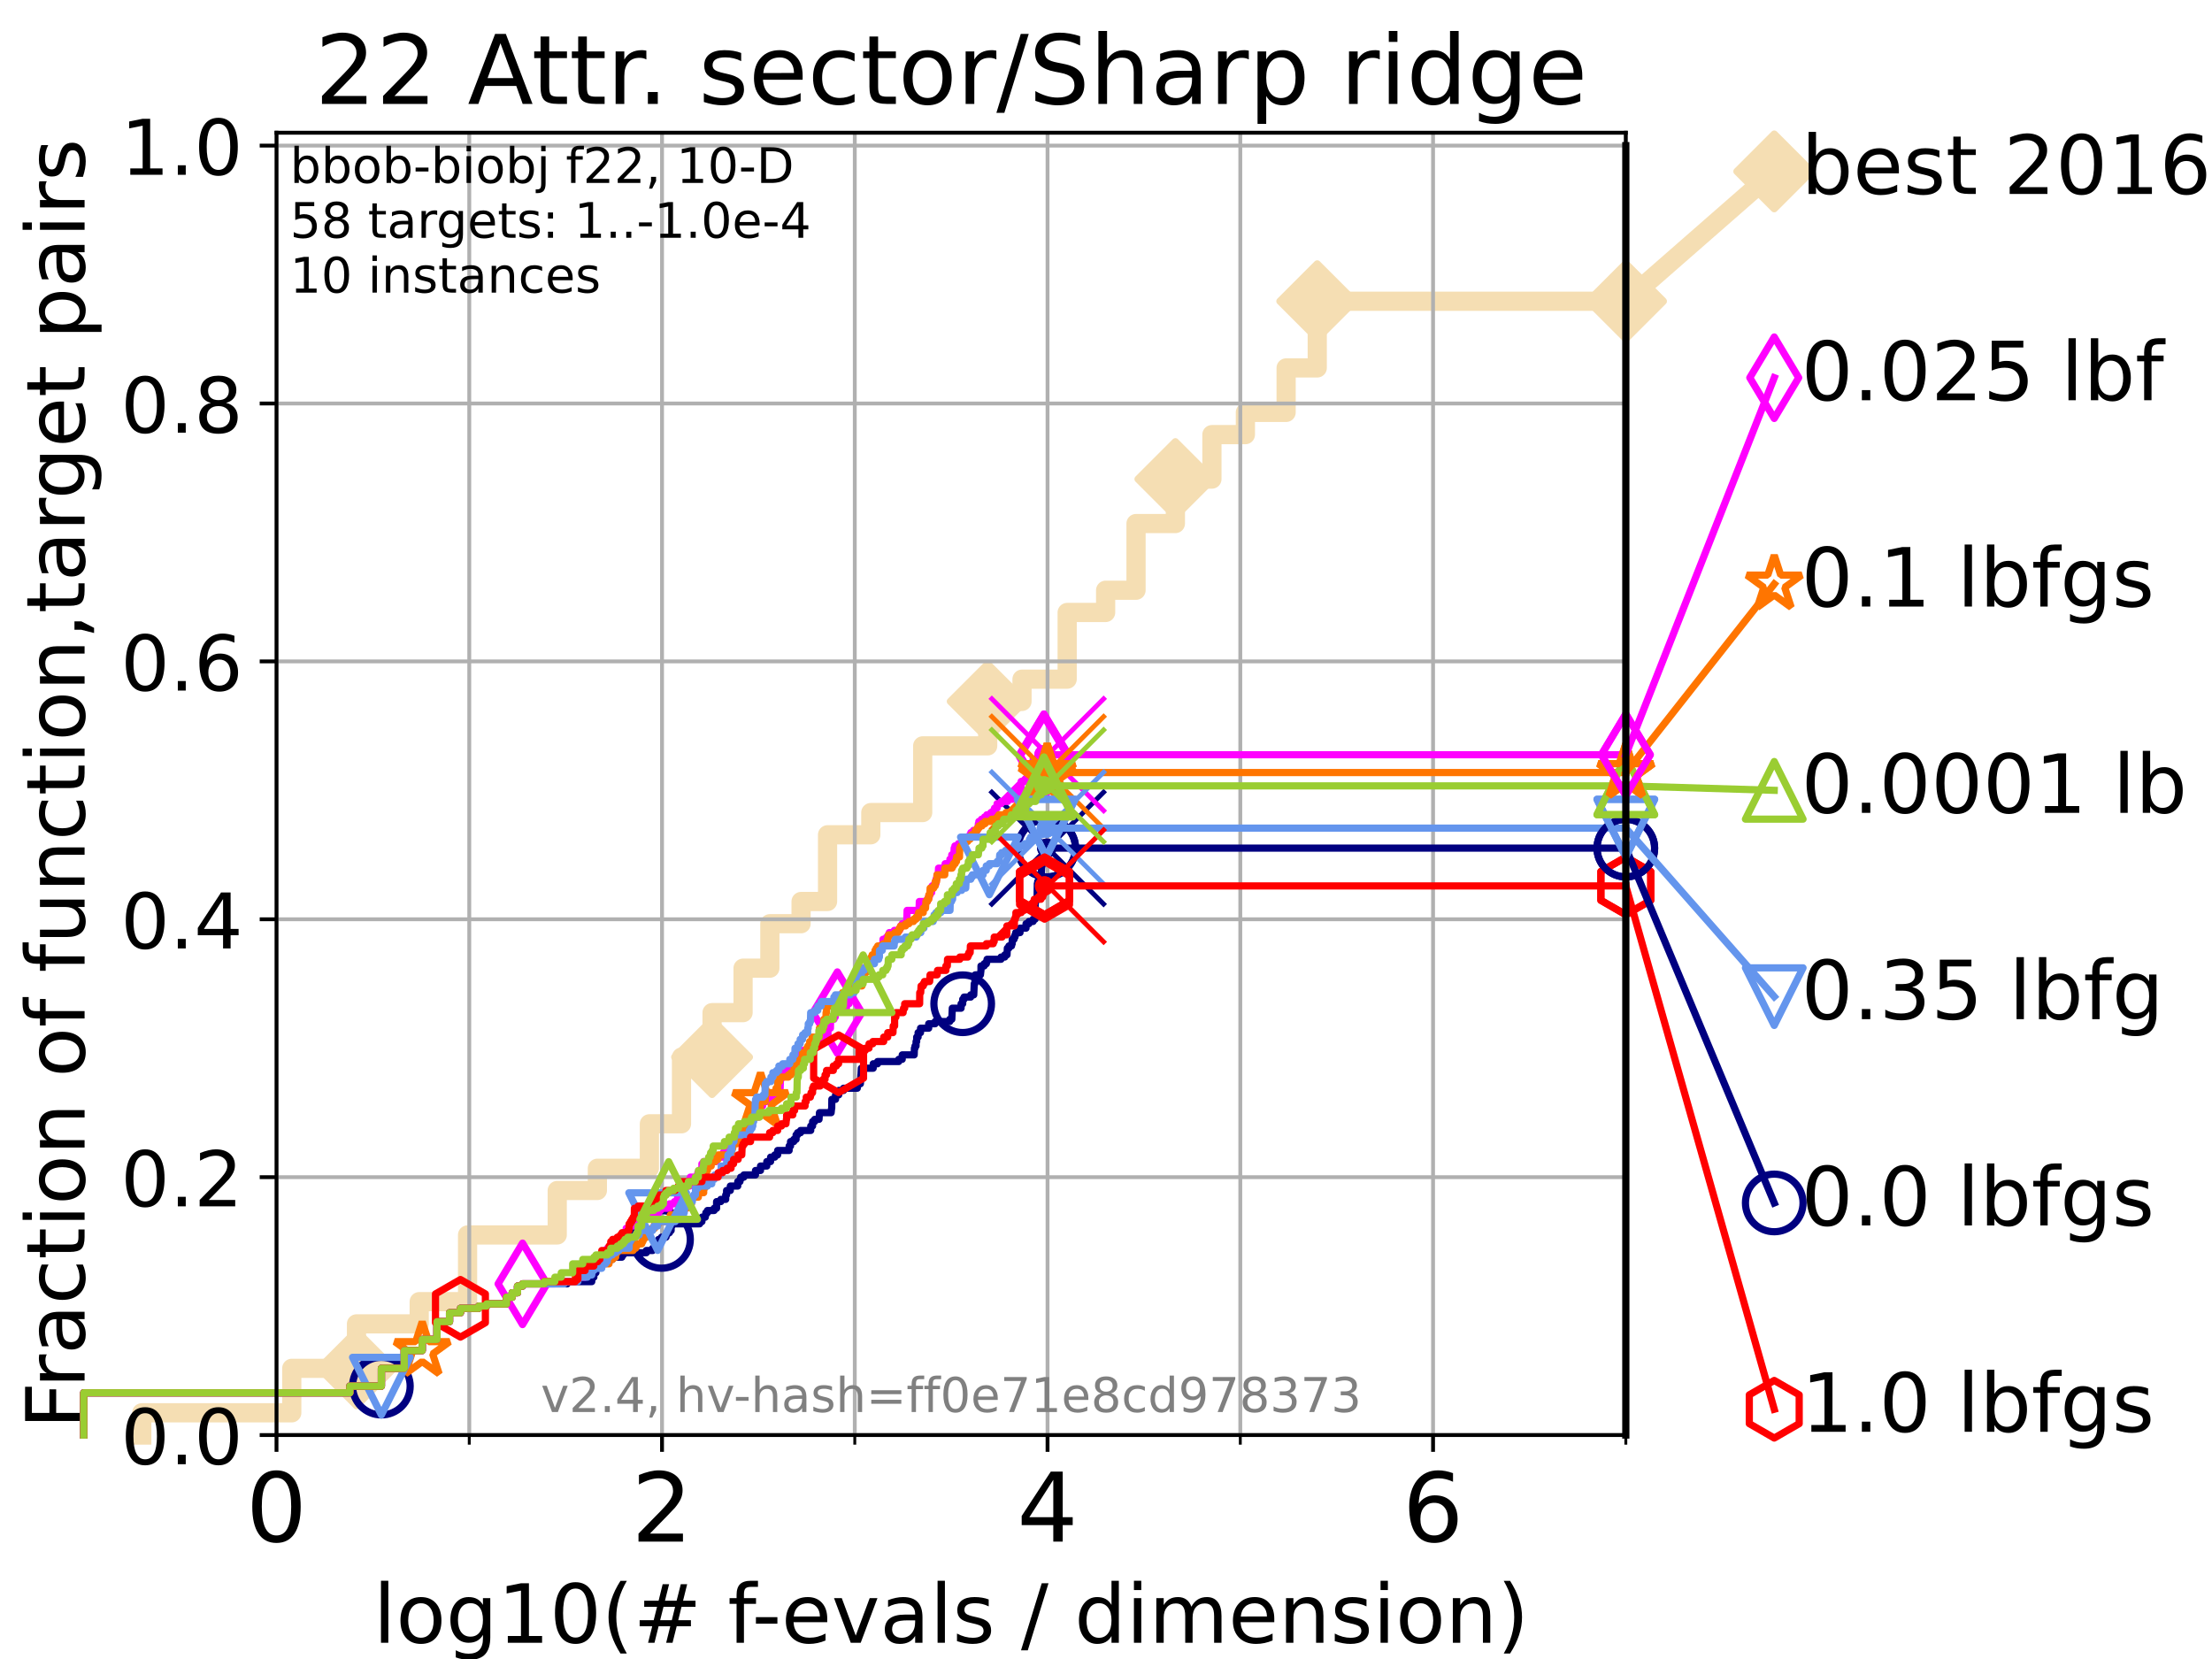 <?xml version="1.0" encoding="utf-8" standalone="no"?>
<!DOCTYPE svg PUBLIC "-//W3C//DTD SVG 1.1//EN"
  "http://www.w3.org/Graphics/SVG/1.1/DTD/svg11.dtd">
<!-- Created with matplotlib (https://matplotlib.org/) -->
<svg height="345.6pt" version="1.1" viewBox="0 0 460.8 345.6" width="460.8pt" xmlns="http://www.w3.org/2000/svg" xmlns:xlink="http://www.w3.org/1999/xlink">
 <defs>
  <style type="text/css">*{stroke-linecap:butt;stroke-linejoin:round;}</style>
 </defs>
 <g id="figure_1">
  <g id="patch_1">
   <path d="M 0 345.6 
L 460.8 345.6 
L 460.8 0 
L 0 0 
z
" style="fill:#ffffff;"/>
  </g>
  <g id="axes_1">
   <g id="patch_2">
    <path d="M 57.6 298.944 
L 338.688 298.944 
L 338.688 27.648 
L 57.6 27.648 
z
" style="fill:#ffffff;"/>
   </g>
   <g id="line2d_1">
    <path d="M 29.533 298.944 
L 29.533 294.313 
L 60.78 294.313 
L 60.78 285.05 
L 74.263 285.05 
L 74.263 275.788 
L 87.33 275.788 
L 87.33 271.157 
L 97.403 271.157 
L 97.403 257.263 
L 116.081 257.263 
L 116.081 248.001 
L 124.444 248.001 
L 124.444 243.37 
L 135.281 243.37 
L 135.281 234.107 
L 141.969 234.107 
L 141.969 220.214 
L 148.335 220.214 
L 148.335 210.951 
L 154.794 210.951 
L 154.794 201.689 
L 160.375 201.689 
L 160.375 192.426 
L 166.879 192.426 
L 166.879 187.795 
L 172.395 187.795 
L 172.395 173.901 
L 181.405 173.901 
L 181.405 169.27 
L 192.214 169.27 
L 192.214 155.377 
L 205.755 155.377 
L 205.755 146.114 
L 212.903 146.114 
L 212.903 141.483 
L 222.311 141.483 
L 222.311 127.589 
L 230.323 127.589 
L 230.323 122.958 
L 236.656 122.958 
L 236.656 109.065 
L 244.853 109.065 
L 244.853 99.802 
L 252.464 99.802 
L 252.464 90.54 
L 259.437 90.54 
L 259.437 85.909 
L 267.923 85.909 
L 267.923 76.646 
L 274.406 76.646 
L 274.406 62.753 
L 338.688 62.753 
" style="fill:none;stroke:#f5deb3;stroke-linecap:square;stroke-width:4;"/>
   </g>
   <g id="line2d_2">
    <defs>
     <path d="M 0 7.778 
L 7.778 0 
L 0 -7.778 
L -7.778 0 
z
" id="md3bb9118c9" style="stroke:#f5deb3;stroke-linejoin:miter;stroke-width:1.5;"/>
    </defs>
    <g>
     <use style="fill:#f5deb3;stroke:#f5deb3;stroke-linejoin:miter;stroke-width:1.5;" x="74.263" xlink:href="#md3bb9118c9" y="285.05"/>
     <use style="fill:#f5deb3;stroke:#f5deb3;stroke-linejoin:miter;stroke-width:1.5;" x="148.335" xlink:href="#md3bb9118c9" y="220.214"/>
     <use style="fill:#f5deb3;stroke:#f5deb3;stroke-linejoin:miter;stroke-width:1.5;" x="205.755" xlink:href="#md3bb9118c9" y="146.114"/>
     <use style="fill:#f5deb3;stroke:#f5deb3;stroke-linejoin:miter;stroke-width:1.5;" x="244.853" xlink:href="#md3bb9118c9" y="99.802"/>
     <use style="fill:#f5deb3;stroke:#f5deb3;stroke-linejoin:miter;stroke-width:1.5;" x="274.406" xlink:href="#md3bb9118c9" y="62.753"/>
     <use style="fill:#f5deb3;stroke:#f5deb3;stroke-linejoin:miter;stroke-width:1.5;" x="338.688" xlink:href="#md3bb9118c9" y="62.753"/>
    </g>
   </g>
   <g id="line2d_3">
    <path style="fill:none;stroke:#f5deb3;stroke-linecap:square;stroke-width:4;"/>
    <g/>
   </g>
   <g id="line2d_4">
    <path d="M 338.688 62.753 
L 369.608 35.706 
" style="fill:none;stroke:#f5deb3;stroke-linecap:square;stroke-width:4;"/>
    <g>
     <use style="fill:#f5deb3;stroke:#f5deb3;stroke-linejoin:miter;stroke-width:1.5;" x="338.688" xlink:href="#md3bb9118c9" y="62.753"/>
     <use style="fill:#f5deb3;stroke:#f5deb3;stroke-linejoin:miter;stroke-width:1.5;" x="369.608" xlink:href="#md3bb9118c9" y="35.706"/>
    </g>
   </g>
   <g id="matplotlib.axis_1">
    <g id="xtick_1">
     <g id="line2d_5">
      <path clip-path="url(#pe103040c13)" d="M 57.6 298.944 
L 57.6 27.648 
" style="fill:none;stroke:#b0b0b0;stroke-linecap:square;stroke-width:0.8;"/>
     </g>
     <g id="line2d_6">
      <defs>
       <path d="M 0 0 
L 0 3.5 
" id="ma50c389a73" style="stroke:#000000;stroke-width:0.8;"/>
      </defs>
      <g>
       <use style="stroke:#000000;stroke-width:0.8;" x="57.6" xlink:href="#ma50c389a73" y="298.944"/>
      </g>
     </g>
     <g id="text_1">
      <!-- 0 -->
      <g transform="translate(51.237 321.141)scale(0.2 -0.2)">
       <defs>
        <path d="M 31.781 66.406 
Q 24.172 66.406 20.328 58.906 
Q 16.5 51.422 16.5 36.375 
Q 16.5 21.391 20.328 13.891 
Q 24.172 6.391 31.781 6.391 
Q 39.453 6.391 43.281 13.891 
Q 47.125 21.391 47.125 36.375 
Q 47.125 51.422 43.281 58.906 
Q 39.453 66.406 31.781 66.406 
z
M 31.781 74.219 
Q 44.047 74.219 50.516 64.516 
Q 56.984 54.828 56.984 36.375 
Q 56.984 17.969 50.516 8.266 
Q 44.047 -1.422 31.781 -1.422 
Q 19.531 -1.422 13.062 8.266 
Q 6.594 17.969 6.594 36.375 
Q 6.594 54.828 13.062 64.516 
Q 19.531 74.219 31.781 74.219 
z
" id="DejaVuSans-48"/>
       </defs>
       <use xlink:href="#DejaVuSans-48"/>
      </g>
     </g>
    </g>
    <g id="xtick_2">
     <g id="line2d_7">
      <path clip-path="url(#pe103040c13)" d="M 137.911 298.944 
L 137.911 27.648 
" style="fill:none;stroke:#b0b0b0;stroke-linecap:square;stroke-width:0.8;"/>
     </g>
     <g id="line2d_8">
      <g>
       <use style="stroke:#000000;stroke-width:0.8;" x="137.911" xlink:href="#ma50c389a73" y="298.944"/>
      </g>
     </g>
     <g id="text_2">
      <!-- 2 -->
      <g transform="translate(131.548 321.141)scale(0.2 -0.2)">
       <defs>
        <path d="M 19.188 8.297 
L 53.609 8.297 
L 53.609 0 
L 7.328 0 
L 7.328 8.297 
Q 12.938 14.109 22.625 23.891 
Q 32.328 33.688 34.812 36.531 
Q 39.547 41.844 41.422 45.531 
Q 43.312 49.219 43.312 52.781 
Q 43.312 58.594 39.234 62.25 
Q 35.156 65.922 28.609 65.922 
Q 23.969 65.922 18.812 64.312 
Q 13.672 62.703 7.812 59.422 
L 7.812 69.391 
Q 13.766 71.781 18.938 73 
Q 24.125 74.219 28.422 74.219 
Q 39.75 74.219 46.484 68.547 
Q 53.219 62.891 53.219 53.422 
Q 53.219 48.922 51.531 44.891 
Q 49.859 40.875 45.406 35.406 
Q 44.188 33.984 37.641 27.219 
Q 31.109 20.453 19.188 8.297 
z
" id="DejaVuSans-50"/>
       </defs>
       <use xlink:href="#DejaVuSans-50"/>
      </g>
     </g>
    </g>
    <g id="xtick_3">
     <g id="line2d_9">
      <path clip-path="url(#pe103040c13)" d="M 218.222 298.944 
L 218.222 27.648 
" style="fill:none;stroke:#b0b0b0;stroke-linecap:square;stroke-width:0.8;"/>
     </g>
     <g id="line2d_10">
      <g>
       <use style="stroke:#000000;stroke-width:0.8;" x="218.222" xlink:href="#ma50c389a73" y="298.944"/>
      </g>
     </g>
     <g id="text_3">
      <!-- 4 -->
      <g transform="translate(211.859 321.141)scale(0.2 -0.2)">
       <defs>
        <path d="M 37.797 64.312 
L 12.891 25.391 
L 37.797 25.391 
z
M 35.203 72.906 
L 47.609 72.906 
L 47.609 25.391 
L 58.016 25.391 
L 58.016 17.188 
L 47.609 17.188 
L 47.609 0 
L 37.797 0 
L 37.797 17.188 
L 4.891 17.188 
L 4.891 26.703 
z
" id="DejaVuSans-52"/>
       </defs>
       <use xlink:href="#DejaVuSans-52"/>
      </g>
     </g>
    </g>
    <g id="xtick_4">
     <g id="line2d_11">
      <path clip-path="url(#pe103040c13)" d="M 298.533 298.944 
L 298.533 27.648 
" style="fill:none;stroke:#b0b0b0;stroke-linecap:square;stroke-width:0.8;"/>
     </g>
     <g id="line2d_12">
      <g>
       <use style="stroke:#000000;stroke-width:0.8;" x="298.533" xlink:href="#ma50c389a73" y="298.944"/>
      </g>
     </g>
     <g id="text_4">
      <!-- 6 -->
      <g transform="translate(292.17 321.141)scale(0.2 -0.2)">
       <defs>
        <path d="M 33.016 40.375 
Q 26.375 40.375 22.484 35.828 
Q 18.609 31.297 18.609 23.391 
Q 18.609 15.531 22.484 10.953 
Q 26.375 6.391 33.016 6.391 
Q 39.656 6.391 43.531 10.953 
Q 47.406 15.531 47.406 23.391 
Q 47.406 31.297 43.531 35.828 
Q 39.656 40.375 33.016 40.375 
z
M 52.594 71.297 
L 52.594 62.312 
Q 48.875 64.062 45.094 64.984 
Q 41.312 65.922 37.594 65.922 
Q 27.828 65.922 22.672 59.328 
Q 17.531 52.734 16.797 39.406 
Q 19.672 43.656 24.016 45.922 
Q 28.375 48.188 33.594 48.188 
Q 44.578 48.188 50.953 41.516 
Q 57.328 34.859 57.328 23.391 
Q 57.328 12.156 50.688 5.359 
Q 44.047 -1.422 33.016 -1.422 
Q 20.359 -1.422 13.672 8.266 
Q 6.984 17.969 6.984 36.375 
Q 6.984 53.656 15.188 63.938 
Q 23.391 74.219 37.203 74.219 
Q 40.922 74.219 44.703 73.484 
Q 48.484 72.75 52.594 71.297 
z
" id="DejaVuSans-54"/>
       </defs>
       <use xlink:href="#DejaVuSans-54"/>
      </g>
     </g>
    </g>
    <g id="xtick_5">
     <g id="line2d_13">
      <path clip-path="url(#pe103040c13)" d="M 97.755 298.944 
L 97.755 27.648 
" style="fill:none;stroke:#b0b0b0;stroke-linecap:square;stroke-width:0.8;"/>
     </g>
     <g id="line2d_14">
      <defs>
       <path d="M 0 0 
L 0 2 
" id="m02cc56ae2e" style="stroke:#000000;stroke-width:0.6;"/>
      </defs>
      <g>
       <use style="stroke:#000000;stroke-width:0.6;" x="97.755" xlink:href="#m02cc56ae2e" y="298.944"/>
      </g>
     </g>
    </g>
    <g id="xtick_6">
     <g id="line2d_15">
      <path clip-path="url(#pe103040c13)" d="M 178.066 298.944 
L 178.066 27.648 
" style="fill:none;stroke:#b0b0b0;stroke-linecap:square;stroke-width:0.8;"/>
     </g>
     <g id="line2d_16">
      <g>
       <use style="stroke:#000000;stroke-width:0.6;" x="178.066" xlink:href="#m02cc56ae2e" y="298.944"/>
      </g>
     </g>
    </g>
    <g id="xtick_7">
     <g id="line2d_17">
      <path clip-path="url(#pe103040c13)" d="M 258.377 298.944 
L 258.377 27.648 
" style="fill:none;stroke:#b0b0b0;stroke-linecap:square;stroke-width:0.8;"/>
     </g>
     <g id="line2d_18">
      <g>
       <use style="stroke:#000000;stroke-width:0.6;" x="258.377" xlink:href="#m02cc56ae2e" y="298.944"/>
      </g>
     </g>
    </g>
    <g id="xtick_8">
     <g id="line2d_19">
      <path clip-path="url(#pe103040c13)" d="M 338.688 298.944 
L 338.688 27.648 
" style="fill:none;stroke:#b0b0b0;stroke-linecap:square;stroke-width:0.8;"/>
     </g>
     <g id="line2d_20">
      <g>
       <use style="stroke:#000000;stroke-width:0.6;" x="338.688" xlink:href="#m02cc56ae2e" y="298.944"/>
      </g>
     </g>
    </g>
    <g id="text_5">
     <!-- log10(# f-evals / dimension) -->
     <g transform="translate(77.764 342.218)scale(0.17 -0.17)">
      <defs>
       <path d="M 9.422 75.984 
L 18.406 75.984 
L 18.406 0 
L 9.422 0 
z
" id="DejaVuSans-108"/>
       <path d="M 30.609 48.391 
Q 23.391 48.391 19.188 42.75 
Q 14.984 37.109 14.984 27.297 
Q 14.984 17.484 19.156 11.844 
Q 23.344 6.203 30.609 6.203 
Q 37.797 6.203 41.984 11.859 
Q 46.188 17.531 46.188 27.297 
Q 46.188 37.016 41.984 42.703 
Q 37.797 48.391 30.609 48.391 
z
M 30.609 56 
Q 42.328 56 49.016 48.375 
Q 55.719 40.766 55.719 27.297 
Q 55.719 13.875 49.016 6.219 
Q 42.328 -1.422 30.609 -1.422 
Q 18.844 -1.422 12.172 6.219 
Q 5.516 13.875 5.516 27.297 
Q 5.516 40.766 12.172 48.375 
Q 18.844 56 30.609 56 
z
" id="DejaVuSans-111"/>
       <path d="M 45.406 27.984 
Q 45.406 37.75 41.375 43.109 
Q 37.359 48.484 30.078 48.484 
Q 22.859 48.484 18.828 43.109 
Q 14.797 37.75 14.797 27.984 
Q 14.797 18.266 18.828 12.891 
Q 22.859 7.516 30.078 7.516 
Q 37.359 7.516 41.375 12.891 
Q 45.406 18.266 45.406 27.984 
z
M 54.391 6.781 
Q 54.391 -7.172 48.188 -13.984 
Q 42 -20.797 29.203 -20.797 
Q 24.469 -20.797 20.266 -20.094 
Q 16.062 -19.391 12.109 -17.922 
L 12.109 -9.188 
Q 16.062 -11.328 19.922 -12.344 
Q 23.781 -13.375 27.781 -13.375 
Q 36.625 -13.375 41.016 -8.766 
Q 45.406 -4.156 45.406 5.172 
L 45.406 9.625 
Q 42.625 4.781 38.281 2.391 
Q 33.938 0 27.875 0 
Q 17.828 0 11.672 7.656 
Q 5.516 15.328 5.516 27.984 
Q 5.516 40.672 11.672 48.328 
Q 17.828 56 27.875 56 
Q 33.938 56 38.281 53.609 
Q 42.625 51.219 45.406 46.391 
L 45.406 54.688 
L 54.391 54.688 
z
" id="DejaVuSans-103"/>
       <path d="M 12.406 8.297 
L 28.516 8.297 
L 28.516 63.922 
L 10.984 60.406 
L 10.984 69.391 
L 28.422 72.906 
L 38.281 72.906 
L 38.281 8.297 
L 54.391 8.297 
L 54.391 0 
L 12.406 0 
z
" id="DejaVuSans-49"/>
       <path d="M 31 75.875 
Q 24.469 64.656 21.281 53.656 
Q 18.109 42.672 18.109 31.391 
Q 18.109 20.125 21.312 9.062 
Q 24.516 -2 31 -13.188 
L 23.188 -13.188 
Q 15.875 -1.703 12.234 9.375 
Q 8.594 20.453 8.594 31.391 
Q 8.594 42.281 12.203 53.312 
Q 15.828 64.359 23.188 75.875 
z
" id="DejaVuSans-40"/>
       <path d="M 51.125 44 
L 36.922 44 
L 32.812 27.688 
L 47.125 27.688 
z
M 43.797 71.781 
L 38.719 51.516 
L 52.984 51.516 
L 58.109 71.781 
L 65.922 71.781 
L 60.891 51.516 
L 76.125 51.516 
L 76.125 44 
L 58.984 44 
L 54.984 27.688 
L 70.516 27.688 
L 70.516 20.219 
L 53.078 20.219 
L 48 0 
L 40.188 0 
L 45.219 20.219 
L 30.906 20.219 
L 25.875 0 
L 18.016 0 
L 23.094 20.219 
L 7.719 20.219 
L 7.719 27.688 
L 24.906 27.688 
L 29 44 
L 13.281 44 
L 13.281 51.516 
L 30.906 51.516 
L 35.891 71.781 
z
" id="DejaVuSans-35"/>
       <path id="DejaVuSans-32"/>
       <path d="M 37.109 75.984 
L 37.109 68.5 
L 28.516 68.5 
Q 23.688 68.5 21.797 66.547 
Q 19.922 64.594 19.922 59.516 
L 19.922 54.688 
L 34.719 54.688 
L 34.719 47.703 
L 19.922 47.703 
L 19.922 0 
L 10.891 0 
L 10.891 47.703 
L 2.297 47.703 
L 2.297 54.688 
L 10.891 54.688 
L 10.891 58.5 
Q 10.891 67.625 15.141 71.797 
Q 19.391 75.984 28.609 75.984 
z
" id="DejaVuSans-102"/>
       <path d="M 4.891 31.391 
L 31.203 31.391 
L 31.203 23.391 
L 4.891 23.391 
z
" id="DejaVuSans-45"/>
       <path d="M 56.203 29.594 
L 56.203 25.203 
L 14.891 25.203 
Q 15.484 15.922 20.484 11.062 
Q 25.484 6.203 34.422 6.203 
Q 39.594 6.203 44.453 7.469 
Q 49.312 8.734 54.109 11.281 
L 54.109 2.781 
Q 49.266 0.734 44.188 -0.344 
Q 39.109 -1.422 33.891 -1.422 
Q 20.797 -1.422 13.156 6.188 
Q 5.516 13.812 5.516 26.812 
Q 5.516 40.234 12.766 48.109 
Q 20.016 56 32.328 56 
Q 43.359 56 49.781 48.891 
Q 56.203 41.797 56.203 29.594 
z
M 47.219 32.234 
Q 47.125 39.594 43.094 43.984 
Q 39.062 48.391 32.422 48.391 
Q 24.906 48.391 20.391 44.141 
Q 15.875 39.891 15.188 32.172 
z
" id="DejaVuSans-101"/>
       <path d="M 2.984 54.688 
L 12.5 54.688 
L 29.594 8.797 
L 46.688 54.688 
L 56.203 54.688 
L 35.688 0 
L 23.484 0 
z
" id="DejaVuSans-118"/>
       <path d="M 34.281 27.484 
Q 23.391 27.484 19.188 25 
Q 14.984 22.516 14.984 16.5 
Q 14.984 11.719 18.141 8.906 
Q 21.297 6.109 26.703 6.109 
Q 34.188 6.109 38.703 11.406 
Q 43.219 16.703 43.219 25.484 
L 43.219 27.484 
z
M 52.203 31.203 
L 52.203 0 
L 43.219 0 
L 43.219 8.297 
Q 40.141 3.328 35.547 0.953 
Q 30.953 -1.422 24.312 -1.422 
Q 15.922 -1.422 10.953 3.297 
Q 6 8.016 6 15.922 
Q 6 25.141 12.172 29.828 
Q 18.359 34.516 30.609 34.516 
L 43.219 34.516 
L 43.219 35.406 
Q 43.219 41.609 39.141 45 
Q 35.062 48.391 27.688 48.391 
Q 23 48.391 18.547 47.266 
Q 14.109 46.141 10.016 43.891 
L 10.016 52.203 
Q 14.938 54.109 19.578 55.047 
Q 24.219 56 28.609 56 
Q 40.484 56 46.344 49.844 
Q 52.203 43.703 52.203 31.203 
z
" id="DejaVuSans-97"/>
       <path d="M 44.281 53.078 
L 44.281 44.578 
Q 40.484 46.531 36.375 47.5 
Q 32.281 48.484 27.875 48.484 
Q 21.188 48.484 17.844 46.438 
Q 14.5 44.391 14.5 40.281 
Q 14.5 37.156 16.891 35.375 
Q 19.281 33.594 26.516 31.984 
L 29.594 31.297 
Q 39.156 29.25 43.188 25.516 
Q 47.219 21.781 47.219 15.094 
Q 47.219 7.469 41.188 3.016 
Q 35.156 -1.422 24.609 -1.422 
Q 20.219 -1.422 15.453 -0.562 
Q 10.688 0.297 5.422 2 
L 5.422 11.281 
Q 10.406 8.688 15.234 7.391 
Q 20.062 6.109 24.812 6.109 
Q 31.156 6.109 34.562 8.281 
Q 37.984 10.453 37.984 14.406 
Q 37.984 18.062 35.516 20.016 
Q 33.062 21.969 24.703 23.781 
L 21.578 24.516 
Q 13.234 26.266 9.516 29.906 
Q 5.812 33.547 5.812 39.891 
Q 5.812 47.609 11.281 51.797 
Q 16.75 56 26.812 56 
Q 31.781 56 36.172 55.266 
Q 40.578 54.547 44.281 53.078 
z
" id="DejaVuSans-115"/>
       <path d="M 25.391 72.906 
L 33.688 72.906 
L 8.297 -9.281 
L 0 -9.281 
z
" id="DejaVuSans-47"/>
       <path d="M 45.406 46.391 
L 45.406 75.984 
L 54.391 75.984 
L 54.391 0 
L 45.406 0 
L 45.406 8.203 
Q 42.578 3.328 38.25 0.953 
Q 33.938 -1.422 27.875 -1.422 
Q 17.969 -1.422 11.734 6.484 
Q 5.516 14.406 5.516 27.297 
Q 5.516 40.188 11.734 48.094 
Q 17.969 56 27.875 56 
Q 33.938 56 38.25 53.625 
Q 42.578 51.266 45.406 46.391 
z
M 14.797 27.297 
Q 14.797 17.391 18.875 11.75 
Q 22.953 6.109 30.078 6.109 
Q 37.203 6.109 41.297 11.75 
Q 45.406 17.391 45.406 27.297 
Q 45.406 37.203 41.297 42.844 
Q 37.203 48.484 30.078 48.484 
Q 22.953 48.484 18.875 42.844 
Q 14.797 37.203 14.797 27.297 
z
" id="DejaVuSans-100"/>
       <path d="M 9.422 54.688 
L 18.406 54.688 
L 18.406 0 
L 9.422 0 
z
M 9.422 75.984 
L 18.406 75.984 
L 18.406 64.594 
L 9.422 64.594 
z
" id="DejaVuSans-105"/>
       <path d="M 52 44.188 
Q 55.375 50.25 60.062 53.125 
Q 64.75 56 71.094 56 
Q 79.641 56 84.281 50.016 
Q 88.922 44.047 88.922 33.016 
L 88.922 0 
L 79.891 0 
L 79.891 32.719 
Q 79.891 40.578 77.094 44.375 
Q 74.312 48.188 68.609 48.188 
Q 61.625 48.188 57.562 43.547 
Q 53.516 38.922 53.516 30.906 
L 53.516 0 
L 44.484 0 
L 44.484 32.719 
Q 44.484 40.625 41.703 44.406 
Q 38.922 48.188 33.109 48.188 
Q 26.219 48.188 22.156 43.531 
Q 18.109 38.875 18.109 30.906 
L 18.109 0 
L 9.078 0 
L 9.078 54.688 
L 18.109 54.688 
L 18.109 46.188 
Q 21.188 51.219 25.484 53.609 
Q 29.781 56 35.688 56 
Q 41.656 56 45.828 52.969 
Q 50 49.953 52 44.188 
z
" id="DejaVuSans-109"/>
       <path d="M 54.891 33.016 
L 54.891 0 
L 45.906 0 
L 45.906 32.719 
Q 45.906 40.484 42.875 44.328 
Q 39.844 48.188 33.797 48.188 
Q 26.516 48.188 22.312 43.547 
Q 18.109 38.922 18.109 30.906 
L 18.109 0 
L 9.078 0 
L 9.078 54.688 
L 18.109 54.688 
L 18.109 46.188 
Q 21.344 51.125 25.703 53.562 
Q 30.078 56 35.797 56 
Q 45.219 56 50.047 50.172 
Q 54.891 44.344 54.891 33.016 
z
" id="DejaVuSans-110"/>
       <path d="M 8.016 75.875 
L 15.828 75.875 
Q 23.141 64.359 26.781 53.312 
Q 30.422 42.281 30.422 31.391 
Q 30.422 20.453 26.781 9.375 
Q 23.141 -1.703 15.828 -13.188 
L 8.016 -13.188 
Q 14.5 -2 17.703 9.062 
Q 20.906 20.125 20.906 31.391 
Q 20.906 42.672 17.703 53.656 
Q 14.5 64.656 8.016 75.875 
z
" id="DejaVuSans-41"/>
      </defs>
      <use xlink:href="#DejaVuSans-108"/>
      <use x="27.783" xlink:href="#DejaVuSans-111"/>
      <use x="88.965" xlink:href="#DejaVuSans-103"/>
      <use x="152.441" xlink:href="#DejaVuSans-49"/>
      <use x="216.064" xlink:href="#DejaVuSans-48"/>
      <use x="279.688" xlink:href="#DejaVuSans-40"/>
      <use x="318.701" xlink:href="#DejaVuSans-35"/>
      <use x="402.49" xlink:href="#DejaVuSans-32"/>
      <use x="434.277" xlink:href="#DejaVuSans-102"/>
      <use x="463.982" xlink:href="#DejaVuSans-45"/>
      <use x="500.066" xlink:href="#DejaVuSans-101"/>
      <use x="561.59" xlink:href="#DejaVuSans-118"/>
      <use x="620.77" xlink:href="#DejaVuSans-97"/>
      <use x="682.049" xlink:href="#DejaVuSans-108"/>
      <use x="709.832" xlink:href="#DejaVuSans-115"/>
      <use x="761.932" xlink:href="#DejaVuSans-32"/>
      <use x="793.719" xlink:href="#DejaVuSans-47"/>
      <use x="827.41" xlink:href="#DejaVuSans-32"/>
      <use x="859.197" xlink:href="#DejaVuSans-100"/>
      <use x="922.674" xlink:href="#DejaVuSans-105"/>
      <use x="950.457" xlink:href="#DejaVuSans-109"/>
      <use x="1047.869" xlink:href="#DejaVuSans-101"/>
      <use x="1109.393" xlink:href="#DejaVuSans-110"/>
      <use x="1172.771" xlink:href="#DejaVuSans-115"/>
      <use x="1224.871" xlink:href="#DejaVuSans-105"/>
      <use x="1252.654" xlink:href="#DejaVuSans-111"/>
      <use x="1313.836" xlink:href="#DejaVuSans-110"/>
      <use x="1377.215" xlink:href="#DejaVuSans-41"/>
     </g>
    </g>
   </g>
   <g id="matplotlib.axis_2">
    <g id="ytick_1">
     <g id="line2d_21">
      <path clip-path="url(#pe103040c13)" d="M 57.6 298.944 
L 338.688 298.944 
" style="fill:none;stroke:#b0b0b0;stroke-linecap:square;stroke-width:0.8;"/>
     </g>
     <g id="line2d_22">
      <defs>
       <path d="M 0 0 
L -3.5 0 
" id="m9f36994c1a" style="stroke:#000000;stroke-width:0.8;"/>
      </defs>
      <g>
       <use style="stroke:#000000;stroke-width:0.8;" x="57.6" xlink:href="#m9f36994c1a" y="298.944"/>
      </g>
     </g>
     <g id="text_6">
      <!-- 0.0 -->
      <g transform="translate(25.155 305.023)scale(0.16 -0.16)">
       <defs>
        <path d="M 10.688 12.406 
L 21 12.406 
L 21 0 
L 10.688 0 
z
" id="DejaVuSans-46"/>
       </defs>
       <use xlink:href="#DejaVuSans-48"/>
       <use x="63.623" xlink:href="#DejaVuSans-46"/>
       <use x="95.41" xlink:href="#DejaVuSans-48"/>
      </g>
     </g>
    </g>
    <g id="ytick_2">
     <g id="line2d_23">
      <path clip-path="url(#pe103040c13)" d="M 57.6 245.222 
L 338.688 245.222 
" style="fill:none;stroke:#b0b0b0;stroke-linecap:square;stroke-width:0.8;"/>
     </g>
     <g id="line2d_24">
      <g>
       <use style="stroke:#000000;stroke-width:0.8;" x="57.6" xlink:href="#m9f36994c1a" y="245.222"/>
      </g>
     </g>
     <g id="text_7">
      <!-- 0.2 -->
      <g transform="translate(25.155 251.301)scale(0.16 -0.16)">
       <use xlink:href="#DejaVuSans-48"/>
       <use x="63.623" xlink:href="#DejaVuSans-46"/>
       <use x="95.41" xlink:href="#DejaVuSans-50"/>
      </g>
     </g>
    </g>
    <g id="ytick_3">
     <g id="line2d_25">
      <path clip-path="url(#pe103040c13)" d="M 57.6 191.5 
L 338.688 191.5 
" style="fill:none;stroke:#b0b0b0;stroke-linecap:square;stroke-width:0.8;"/>
     </g>
     <g id="line2d_26">
      <g>
       <use style="stroke:#000000;stroke-width:0.8;" x="57.6" xlink:href="#m9f36994c1a" y="191.5"/>
      </g>
     </g>
     <g id="text_8">
      <!-- 0.4 -->
      <g transform="translate(25.155 197.579)scale(0.16 -0.16)">
       <use xlink:href="#DejaVuSans-48"/>
       <use x="63.623" xlink:href="#DejaVuSans-46"/>
       <use x="95.41" xlink:href="#DejaVuSans-52"/>
      </g>
     </g>
    </g>
    <g id="ytick_4">
     <g id="line2d_27">
      <path clip-path="url(#pe103040c13)" d="M 57.6 137.778 
L 338.688 137.778 
" style="fill:none;stroke:#b0b0b0;stroke-linecap:square;stroke-width:0.8;"/>
     </g>
     <g id="line2d_28">
      <g>
       <use style="stroke:#000000;stroke-width:0.8;" x="57.6" xlink:href="#m9f36994c1a" y="137.778"/>
      </g>
     </g>
     <g id="text_9">
      <!-- 0.6 -->
      <g transform="translate(25.155 143.857)scale(0.16 -0.16)">
       <use xlink:href="#DejaVuSans-48"/>
       <use x="63.623" xlink:href="#DejaVuSans-46"/>
       <use x="95.41" xlink:href="#DejaVuSans-54"/>
      </g>
     </g>
    </g>
    <g id="ytick_5">
     <g id="line2d_29">
      <path clip-path="url(#pe103040c13)" d="M 57.6 84.056 
L 338.688 84.056 
" style="fill:none;stroke:#b0b0b0;stroke-linecap:square;stroke-width:0.8;"/>
     </g>
     <g id="line2d_30">
      <g>
       <use style="stroke:#000000;stroke-width:0.8;" x="57.6" xlink:href="#m9f36994c1a" y="84.056"/>
      </g>
     </g>
     <g id="text_10">
      <!-- 0.8 -->
      <g transform="translate(25.155 90.135)scale(0.16 -0.16)">
       <defs>
        <path d="M 31.781 34.625 
Q 24.75 34.625 20.719 30.859 
Q 16.703 27.094 16.703 20.516 
Q 16.703 13.922 20.719 10.156 
Q 24.75 6.391 31.781 6.391 
Q 38.812 6.391 42.859 10.172 
Q 46.922 13.969 46.922 20.516 
Q 46.922 27.094 42.891 30.859 
Q 38.875 34.625 31.781 34.625 
z
M 21.922 38.812 
Q 15.578 40.375 12.031 44.719 
Q 8.5 49.078 8.5 55.328 
Q 8.5 64.062 14.719 69.141 
Q 20.953 74.219 31.781 74.219 
Q 42.672 74.219 48.875 69.141 
Q 55.078 64.062 55.078 55.328 
Q 55.078 49.078 51.531 44.719 
Q 48 40.375 41.703 38.812 
Q 48.828 37.156 52.797 32.312 
Q 56.781 27.484 56.781 20.516 
Q 56.781 9.906 50.312 4.234 
Q 43.844 -1.422 31.781 -1.422 
Q 19.734 -1.422 13.25 4.234 
Q 6.781 9.906 6.781 20.516 
Q 6.781 27.484 10.781 32.312 
Q 14.797 37.156 21.922 38.812 
z
M 18.312 54.391 
Q 18.312 48.734 21.844 45.562 
Q 25.391 42.391 31.781 42.391 
Q 38.141 42.391 41.719 45.562 
Q 45.312 48.734 45.312 54.391 
Q 45.312 60.062 41.719 63.234 
Q 38.141 66.406 31.781 66.406 
Q 25.391 66.406 21.844 63.234 
Q 18.312 60.062 18.312 54.391 
z
" id="DejaVuSans-56"/>
       </defs>
       <use xlink:href="#DejaVuSans-48"/>
       <use x="63.623" xlink:href="#DejaVuSans-46"/>
       <use x="95.41" xlink:href="#DejaVuSans-56"/>
      </g>
     </g>
    </g>
    <g id="ytick_6">
     <g id="line2d_31">
      <path clip-path="url(#pe103040c13)" d="M 57.6 30.334 
L 338.688 30.334 
" style="fill:none;stroke:#b0b0b0;stroke-linecap:square;stroke-width:0.8;"/>
     </g>
     <g id="line2d_32">
      <g>
       <use style="stroke:#000000;stroke-width:0.8;" x="57.6" xlink:href="#m9f36994c1a" y="30.334"/>
      </g>
     </g>
     <g id="text_11">
      <!-- 1.0 -->
      <g transform="translate(25.155 36.413)scale(0.16 -0.16)">
       <use xlink:href="#DejaVuSans-49"/>
       <use x="63.623" xlink:href="#DejaVuSans-46"/>
       <use x="95.41" xlink:href="#DejaVuSans-48"/>
      </g>
     </g>
    </g>
    <g id="text_12">
     <!-- Fraction of function,target pairs -->
     <g transform="translate(17.62 297.681)rotate(-90)scale(0.17 -0.17)">
      <defs>
       <path d="M 9.812 72.906 
L 51.703 72.906 
L 51.703 64.594 
L 19.672 64.594 
L 19.672 43.109 
L 48.578 43.109 
L 48.578 34.812 
L 19.672 34.812 
L 19.672 0 
L 9.812 0 
z
" id="DejaVuSans-70"/>
       <path d="M 41.109 46.297 
Q 39.594 47.172 37.812 47.578 
Q 36.031 48 33.891 48 
Q 26.266 48 22.188 43.047 
Q 18.109 38.094 18.109 28.812 
L 18.109 0 
L 9.078 0 
L 9.078 54.688 
L 18.109 54.688 
L 18.109 46.188 
Q 20.953 51.172 25.484 53.578 
Q 30.031 56 36.531 56 
Q 37.453 56 38.578 55.875 
Q 39.703 55.766 41.062 55.516 
z
" id="DejaVuSans-114"/>
       <path d="M 48.781 52.594 
L 48.781 44.188 
Q 44.969 46.297 41.141 47.344 
Q 37.312 48.391 33.406 48.391 
Q 24.656 48.391 19.812 42.844 
Q 14.984 37.312 14.984 27.297 
Q 14.984 17.281 19.812 11.734 
Q 24.656 6.203 33.406 6.203 
Q 37.312 6.203 41.141 7.25 
Q 44.969 8.297 48.781 10.406 
L 48.781 2.094 
Q 45.016 0.344 40.984 -0.531 
Q 36.969 -1.422 32.422 -1.422 
Q 20.062 -1.422 12.781 6.344 
Q 5.516 14.109 5.516 27.297 
Q 5.516 40.672 12.859 48.328 
Q 20.219 56 33.016 56 
Q 37.156 56 41.109 55.141 
Q 45.062 54.297 48.781 52.594 
z
" id="DejaVuSans-99"/>
       <path d="M 18.312 70.219 
L 18.312 54.688 
L 36.812 54.688 
L 36.812 47.703 
L 18.312 47.703 
L 18.312 18.016 
Q 18.312 11.328 20.141 9.422 
Q 21.969 7.516 27.594 7.516 
L 36.812 7.516 
L 36.812 0 
L 27.594 0 
Q 17.188 0 13.234 3.875 
Q 9.281 7.766 9.281 18.016 
L 9.281 47.703 
L 2.688 47.703 
L 2.688 54.688 
L 9.281 54.688 
L 9.281 70.219 
z
" id="DejaVuSans-116"/>
       <path d="M 8.5 21.578 
L 8.5 54.688 
L 17.484 54.688 
L 17.484 21.922 
Q 17.484 14.156 20.5 10.266 
Q 23.531 6.391 29.594 6.391 
Q 36.859 6.391 41.078 11.031 
Q 45.312 15.672 45.312 23.688 
L 45.312 54.688 
L 54.297 54.688 
L 54.297 0 
L 45.312 0 
L 45.312 8.406 
Q 42.047 3.422 37.719 1 
Q 33.406 -1.422 27.688 -1.422 
Q 18.266 -1.422 13.375 4.438 
Q 8.5 10.297 8.5 21.578 
z
M 31.109 56 
z
" id="DejaVuSans-117"/>
       <path d="M 11.719 12.406 
L 22.016 12.406 
L 22.016 4 
L 14.016 -11.625 
L 7.719 -11.625 
L 11.719 4 
z
" id="DejaVuSans-44"/>
       <path d="M 18.109 8.203 
L 18.109 -20.797 
L 9.078 -20.797 
L 9.078 54.688 
L 18.109 54.688 
L 18.109 46.391 
Q 20.953 51.266 25.266 53.625 
Q 29.594 56 35.594 56 
Q 45.562 56 51.781 48.094 
Q 58.016 40.188 58.016 27.297 
Q 58.016 14.406 51.781 6.484 
Q 45.562 -1.422 35.594 -1.422 
Q 29.594 -1.422 25.266 0.953 
Q 20.953 3.328 18.109 8.203 
z
M 48.688 27.297 
Q 48.688 37.203 44.609 42.844 
Q 40.531 48.484 33.406 48.484 
Q 26.266 48.484 22.188 42.844 
Q 18.109 37.203 18.109 27.297 
Q 18.109 17.391 22.188 11.75 
Q 26.266 6.109 33.406 6.109 
Q 40.531 6.109 44.609 11.75 
Q 48.688 17.391 48.688 27.297 
z
" id="DejaVuSans-112"/>
      </defs>
      <use xlink:href="#DejaVuSans-70"/>
      <use x="50.27" xlink:href="#DejaVuSans-114"/>
      <use x="91.383" xlink:href="#DejaVuSans-97"/>
      <use x="152.662" xlink:href="#DejaVuSans-99"/>
      <use x="207.643" xlink:href="#DejaVuSans-116"/>
      <use x="246.852" xlink:href="#DejaVuSans-105"/>
      <use x="274.635" xlink:href="#DejaVuSans-111"/>
      <use x="335.816" xlink:href="#DejaVuSans-110"/>
      <use x="399.195" xlink:href="#DejaVuSans-32"/>
      <use x="430.982" xlink:href="#DejaVuSans-111"/>
      <use x="492.164" xlink:href="#DejaVuSans-102"/>
      <use x="527.369" xlink:href="#DejaVuSans-32"/>
      <use x="559.156" xlink:href="#DejaVuSans-102"/>
      <use x="594.361" xlink:href="#DejaVuSans-117"/>
      <use x="657.74" xlink:href="#DejaVuSans-110"/>
      <use x="721.119" xlink:href="#DejaVuSans-99"/>
      <use x="776.1" xlink:href="#DejaVuSans-116"/>
      <use x="815.309" xlink:href="#DejaVuSans-105"/>
      <use x="843.092" xlink:href="#DejaVuSans-111"/>
      <use x="904.273" xlink:href="#DejaVuSans-110"/>
      <use x="967.652" xlink:href="#DejaVuSans-44"/>
      <use x="999.439" xlink:href="#DejaVuSans-116"/>
      <use x="1038.648" xlink:href="#DejaVuSans-97"/>
      <use x="1099.928" xlink:href="#DejaVuSans-114"/>
      <use x="1139.291" xlink:href="#DejaVuSans-103"/>
      <use x="1202.768" xlink:href="#DejaVuSans-101"/>
      <use x="1264.291" xlink:href="#DejaVuSans-116"/>
      <use x="1303.5" xlink:href="#DejaVuSans-32"/>
      <use x="1335.287" xlink:href="#DejaVuSans-112"/>
      <use x="1398.764" xlink:href="#DejaVuSans-97"/>
      <use x="1460.043" xlink:href="#DejaVuSans-105"/>
      <use x="1487.826" xlink:href="#DejaVuSans-114"/>
      <use x="1528.939" xlink:href="#DejaVuSans-115"/>
     </g>
    </g>
   </g>
   <g id="line2d_33">
    <defs>
     <path d="M 0 1.5 
C 0.398 1.5 0.779 1.342 1.061 1.061 
C 1.342 0.779 1.5 0.398 1.5 0 
C 1.5 -0.398 1.342 -0.779 1.061 -1.061 
C 0.779 -1.342 0.398 -1.5 0 -1.5 
C -0.398 -1.5 -0.779 -1.342 -1.061 -1.061 
C -1.342 -0.779 -1.5 -0.398 -1.5 0 
C -1.5 0.398 -1.342 0.779 -1.061 1.061 
C -0.779 1.342 -0.398 1.5 0 1.5 
z
" id="m1e3143c2e4" style="stroke:#f5deb3;"/>
    </defs>
    <g>
     <use style="fill:#f5deb3;stroke:#f5deb3;" x="274.406" xlink:href="#m1e3143c2e4" y="62.753"/>
     <use style="fill:#f5deb3;stroke:#f5deb3;" x="274.406" xlink:href="#m1e3143c2e4" y="62.753"/>
    </g>
   </g>
   <g id="line2d_34">
    <defs>
     <path d="M 0 1.5 
C 0.398 1.5 0.779 1.342 1.061 1.061 
C 1.342 0.779 1.5 0.398 1.5 0 
C 1.5 -0.398 1.342 -0.779 1.061 -1.061 
C 0.779 -1.342 0.398 -1.5 0 -1.5 
C -0.398 -1.5 -0.779 -1.342 -1.061 -1.061 
C -1.342 -0.779 -1.5 -0.398 -1.5 0 
C -1.5 0.398 -1.342 0.779 -1.061 1.061 
C -0.779 1.342 -0.398 1.5 0 1.5 
z
" id="mdd3c07c7ab" style="stroke:#000080;"/>
    </defs>
    <g>
     <use style="fill:#000080;stroke:#000080;" x="218.056" xlink:href="#mdd3c07c7ab" y="176.68"/>
     <use style="fill:#000080;stroke:#000080;" x="218.056" xlink:href="#mdd3c07c7ab" y="176.68"/>
    </g>
   </g>
   <g id="line2d_35">
    <path d="M 17.445 298.944 
L 17.445 290.145 
L 72.868 290.145 
L 72.868 288.755 
L 79.447 288.755 
L 79.447 285.05 
L 84.213 285.05 
L 84.213 281.345 
L 87.952 281.345 
L 87.952 279.03 
L 91.03 279.03 
L 91.03 275.325 
L 93.645 275.325 
L 93.645 273.472 
L 95.918 273.472 
L 95.918 272.546 
L 99.732 272.546 
L 99.732 272.083 
L 101.366 272.083 
L 101.366 271.62 
L 105.51 271.62 
L 105.51 270.231 
L 106.699 270.231 
L 106.699 269.304 
L 107.811 269.304 
L 107.811 267.915 
L 108.857 267.915 
L 108.857 267.452 
L 118.149 267.452 
L 118.149 266.989 
L 123.274 266.989 
L 123.274 266.062 
L 123.712 266.062 
L 123.712 265.136 
L 124.14 265.136 
L 124.14 263.747 
L 124.557 263.747 
L 124.557 263.284 
L 125.363 263.284 
L 125.363 262.357 
L 127.58 262.357 
L 127.58 261.894 
L 129.546 261.894 
L 129.546 261.431 
L 129.853 261.431 
L 129.853 260.968 
L 134.64 260.968 
L 134.64 260.505 
L 135.957 260.505 
L 135.957 260.042 
L 136.4 260.042 
L 136.4 259.579 
L 136.998 259.579 
L 136.998 258.653 
L 137.199 258.653 
L 137.199 258.189 
L 137.806 258.189 
L 137.806 257.726 
L 138.745 257.726 
L 138.745 257.263 
L 138.927 257.263 
L 138.927 256.8 
L 139.462 256.8 
L 139.462 256.337 
L 139.809 256.337 
L 139.809 255.411 
L 139.98 255.411 
L 139.98 254.948 
L 145.744 254.948 
L 145.744 254.484 
L 146.227 254.484 
L 146.227 253.558 
L 146.927 253.558 
L 146.927 253.095 
L 147.041 253.095 
L 147.041 252.632 
L 147.379 252.632 
L 147.379 252.169 
L 148.771 252.169 
L 148.771 251.706 
L 149.278 251.706 
L 149.278 250.316 
L 150.155 250.316 
L 150.155 249.853 
L 151.179 249.853 
L 151.179 248.927 
L 151.357 248.927 
L 151.357 248.001 
L 152.138 248.001 
L 152.138 247.075 
L 153.687 247.075 
L 153.687 246.148 
L 154.147 246.148 
L 154.147 245.685 
L 154.297 245.685 
L 154.297 245.222 
L 154.959 245.222 
L 154.959 244.759 
L 157.381 244.759 
L 157.381 243.833 
L 158.428 243.833 
L 158.428 242.906 
L 159.738 242.906 
L 159.738 241.98 
L 160.528 241.98 
L 160.528 241.054 
L 161.402 241.054 
L 161.402 240.591 
L 161.999 240.591 
L 161.999 239.665 
L 164.391 239.665 
L 164.391 238.738 
L 164.679 238.738 
L 164.679 237.812 
L 165.364 237.812 
L 165.364 237.349 
L 165.838 237.349 
L 165.838 236.423 
L 166.148 236.423 
L 166.148 235.96 
L 166.783 235.96 
L 166.783 235.496 
L 168.891 235.496 
L 168.891 234.57 
L 169.274 234.57 
L 169.274 233.644 
L 169.713 233.644 
L 169.713 233.181 
L 170.621 233.181 
L 170.709 231.792 
L 173.137 231.792 
L 173.237 230.865 
L 173.262 230.865 
L 173.287 229.013 
L 174.059 229.013 
L 174.059 228.087 
L 174.72 228.087 
L 174.72 227.16 
L 175.736 227.16 
L 175.736 226.697 
L 178.59 226.697 
L 178.638 225.771 
L 179.235 225.771 
L 179.342 223.918 
L 179.36 223.918 
L 179.431 222.529 
L 181.905 222.529 
L 181.905 221.603 
L 182.818 221.603 
L 182.818 221.14 
L 187.217 221.14 
L 187.217 220.677 
L 187.948 220.677 
L 187.948 219.75 
L 190.442 219.75 
L 190.489 218.361 
L 190.611 218.361 
L 190.611 217.898 
L 190.83 217.898 
L 190.83 216.972 
L 190.959 216.972 
L 190.959 216.045 
L 191.255 216.045 
L 191.255 215.119 
L 191.756 215.119 
L 191.765 214.193 
L 193.463 214.193 
L 193.463 213.267 
L 194.808 213.267 
L 194.808 212.804 
L 197.85 212.804 
L 197.85 212.34 
L 198.281 212.34 
L 198.381 210.025 
L 200.214 210.025 
L 200.214 209.099 
L 200.546 209.099 
L 200.546 208.172 
L 200.829 208.172 
L 200.829 207.709 
L 202.216 207.709 
L 202.216 207.246 
L 202.854 207.246 
L 202.953 204.931 
L 203.088 204.931 
L 203.164 203.078 
L 204.241 203.078 
L 204.347 202.152 
L 204.356 202.152 
L 204.356 201.226 
L 205.024 201.226 
L 205.024 200.762 
L 205.484 200.762 
L 205.484 200.299 
L 205.624 200.299 
L 205.624 199.836 
L 208.531 199.836 
L 208.531 199.373 
L 209.313 199.373 
L 209.313 198.91 
L 209.782 198.91 
L 209.847 197.521 
L 210.175 197.521 
L 210.175 197.057 
L 210.722 197.057 
L 210.722 196.594 
L 210.866 196.594 
L 210.866 195.668 
L 211.242 195.668 
L 211.242 195.205 
L 211.444 195.205 
L 211.444 194.742 
L 211.594 194.742 
L 211.594 194.279 
L 212.489 194.279 
L 212.489 193.353 
L 213.741 193.353 
L 213.741 192.426 
L 214.342 192.426 
L 214.342 191.963 
L 215.211 191.963 
L 215.211 191.5 
L 215.614 191.5 
L 215.674 187.795 
L 215.805 187.795 
L 215.805 187.332 
L 216.039 187.332 
L 216.089 184.09 
L 216.171 184.09 
L 216.171 183.627 
L 216.498 183.627 
L 216.498 182.701 
L 216.802 182.701 
L 216.802 182.238 
L 216.922 182.238 
L 217 180.385 
L 217.096 180.385 
L 217.096 179.459 
L 217.479 179.459 
L 217.479 178.533 
L 217.682 178.533 
L 217.682 177.606 
L 218.056 177.606 
L 218.056 176.68 
L 338.688 176.68 
L 338.688 176.68 
" style="fill:none;stroke:#000080;stroke-linecap:square;stroke-width:1.5;"/>
   </g>
   <g id="line2d_36">
    <defs>
     <path d="M 0 6 
C 1.591 6 3.117 5.368 4.243 4.243 
C 5.368 3.117 6 1.591 6 0 
C 6 -1.591 5.368 -3.117 4.243 -4.243 
C 3.117 -5.368 1.591 -6 0 -6 
C -1.591 -6 -3.117 -5.368 -4.243 -4.243 
C -5.368 -3.117 -6 -1.591 -6 0 
C -6 1.591 -5.368 3.117 -4.243 4.243 
C -3.117 5.368 -1.591 6 0 6 
z
" id="m96a98aa95c" style="stroke:#000080;stroke-width:1.5;"/>
    </defs>
    <g>
     <use style="fill-opacity:0;stroke:#000080;stroke-width:1.5;" x="79.447" xlink:href="#m96a98aa95c" y="288.755"/>
     <use style="fill-opacity:0;stroke:#000080;stroke-width:1.5;" x="137.806" xlink:href="#m96a98aa95c" y="258.189"/>
     <use style="fill-opacity:0;stroke:#000080;stroke-width:1.5;" x="200.546" xlink:href="#m96a98aa95c" y="209.099"/>
     <use style="fill-opacity:0;stroke:#000080;stroke-width:1.5;" x="218.056" xlink:href="#m96a98aa95c" y="176.68"/>
     <use style="fill-opacity:0;stroke:#000080;stroke-width:1.5;" x="218.056" xlink:href="#m96a98aa95c" y="176.68"/>
     <use style="fill-opacity:0;stroke:#000080;stroke-width:1.5;" x="338.688" xlink:href="#m96a98aa95c" y="176.68"/>
    </g>
   </g>
   <g id="line2d_37">
    <path style="fill:none;stroke:#000080;stroke-linecap:square;stroke-width:1.5;"/>
    <g/>
   </g>
   <g id="line2d_38">
    <path clip-path="url(#pe103040c13)" d="M 218.251 176.68 
" style="fill:none;stroke:#000080;stroke-linecap:square;stroke-width:1.5;"/>
    <defs>
     <path d="M -12 12 
L 12 -12 
M -12 -12 
L 12 12 
" id="m382cfbfd4d" style="stroke:#000080;"/>
    </defs>
    <g clip-path="url(#pe103040c13)">
     <use style="fill:#000080;stroke:#000080;" x="218.251" xlink:href="#m382cfbfd4d" y="176.68"/>
    </g>
   </g>
   <g id="line2d_39">
    <defs>
     <path d="M 0 1.5 
C 0.398 1.5 0.779 1.342 1.061 1.061 
C 1.342 0.779 1.5 0.398 1.5 0 
C 1.5 -0.398 1.342 -0.779 1.061 -1.061 
C 0.779 -1.342 0.398 -1.5 0 -1.5 
C -0.398 -1.5 -0.779 -1.342 -1.061 -1.061 
C -1.342 -0.779 -1.5 -0.398 -1.5 0 
C -1.5 0.398 -1.342 0.779 -1.061 1.061 
C -0.779 1.342 -0.398 1.5 0 1.5 
z
" id="ma52a4bc19c" style="stroke:#ff00ff;"/>
    </defs>
    <g>
     <use style="fill:#ff00ff;stroke:#ff00ff;" x="217.467" xlink:href="#ma52a4bc19c" y="157.229"/>
     <use style="fill:#ff00ff;stroke:#ff00ff;" x="217.467" xlink:href="#ma52a4bc19c" y="157.229"/>
    </g>
   </g>
   <g id="line2d_40">
    <path d="M 17.445 298.944 
L 17.445 290.145 
L 72.868 290.145 
L 72.868 288.755 
L 79.447 288.755 
L 79.447 285.05 
L 84.213 285.05 
L 84.213 281.345 
L 87.952 281.345 
L 87.952 279.03 
L 91.03 279.03 
L 91.03 275.325 
L 93.645 275.325 
L 93.645 273.472 
L 95.918 273.472 
L 95.918 272.546 
L 99.732 272.546 
L 99.732 272.083 
L 101.366 272.083 
L 101.366 271.62 
L 105.51 271.62 
L 105.51 270.231 
L 106.699 270.231 
L 106.699 269.304 
L 107.811 269.304 
L 107.811 267.915 
L 108.857 267.915 
L 108.857 267.452 
L 115.586 267.452 
L 115.586 266.989 
L 119.85 266.989 
L 119.85 266.062 
L 121.888 266.062 
L 121.888 265.599 
L 122.362 265.599 
L 122.362 265.136 
L 123.274 265.136 
L 123.274 264.21 
L 123.712 264.21 
L 123.712 263.747 
L 124.965 263.747 
L 124.965 263.284 
L 125.363 263.284 
L 125.363 262.357 
L 125.753 262.357 
L 125.753 260.968 
L 126.134 260.968 
L 126.134 260.505 
L 126.507 260.505 
L 126.507 260.042 
L 127.229 260.042 
L 127.229 259.579 
L 128.291 259.579 
L 128.291 259.116 
L 128.944 259.116 
L 128.944 258.653 
L 129.574 258.653 
L 129.574 257.263 
L 129.853 257.263 
L 129.853 256.8 
L 130.452 256.8 
L 130.452 255.874 
L 131.056 255.874 
L 131.056 255.411 
L 131.864 255.411 
L 131.889 254.484 
L 133.194 254.484 
L 133.194 254.021 
L 133.667 254.021 
L 133.667 253.095 
L 137.016 253.095 
L 137.016 252.632 
L 137.217 252.632 
L 137.217 252.169 
L 137.612 252.169 
L 137.612 251.706 
L 139.478 251.706 
L 139.478 250.779 
L 140.499 250.779 
L 140.499 250.316 
L 141.148 250.316 
L 141.148 249.39 
L 142.216 249.39 
L 142.216 248.001 
L 142.513 248.001 
L 142.513 247.538 
L 142.805 247.538 
L 142.805 247.075 
L 143.679 247.075 
L 143.679 246.148 
L 143.791 246.148 
L 143.804 245.222 
L 145.236 245.222 
L 145.236 244.759 
L 145.361 244.759 
L 145.361 244.296 
L 146.096 244.296 
L 146.096 243.37 
L 146.216 243.37 
L 146.216 242.443 
L 146.57 242.443 
L 146.57 241.98 
L 149.196 241.98 
L 149.196 241.054 
L 150.649 241.054 
L 150.649 240.128 
L 150.899 240.128 
L 150.899 239.665 
L 152.238 239.665 
L 152.33 238.275 
L 152.557 238.275 
L 152.64 237.349 
L 153.135 237.349 
L 153.135 236.423 
L 153.687 236.423 
L 153.687 235.496 
L 153.932 235.496 
L 153.932 235.033 
L 154.594 235.033 
L 154.594 234.107 
L 155.245 234.107 
L 155.245 233.644 
L 156.009 233.644 
L 156.009 232.718 
L 158.064 232.718 
L 158.064 231.792 
L 158.184 231.792 
L 158.255 230.402 
L 158.853 230.402 
L 158.853 229.476 
L 160.327 229.476 
L 160.327 228.55 
L 161.951 228.55 
L 161.951 228.087 
L 162.385 228.087 
L 162.428 226.697 
L 162.522 226.697 
L 162.573 224.845 
L 162.712 224.845 
L 162.712 224.382 
L 163.078 224.382 
L 163.078 223.455 
L 164.094 223.455 
L 164.094 222.529 
L 166.117 222.529 
L 166.117 222.066 
L 166.341 222.066 
L 166.416 220.677 
L 166.568 220.677 
L 166.588 218.824 
L 169.065 218.824 
L 169.065 217.898 
L 169.833 217.898 
L 169.833 217.435 
L 171.463 217.435 
L 171.463 216.509 
L 171.864 216.509 
L 171.864 215.582 
L 172.482 215.582 
L 172.482 214.193 
L 172.993 214.193 
L 173.031 212.34 
L 173.733 212.34 
L 173.733 211.877 
L 173.991 211.877 
L 173.991 210.951 
L 174.441 210.951 
L 174.441 210.025 
L 176.331 210.025 
L 176.331 209.099 
L 176.874 209.099 
L 176.967 207.709 
L 176.987 207.709 
L 176.987 207.246 
L 177.333 207.246 
L 177.333 206.32 
L 177.951 206.32 
L 177.951 205.394 
L 178.507 205.394 
L 178.507 204.467 
L 178.627 204.467 
L 178.643 203.078 
L 179.261 203.078 
L 179.261 202.615 
L 179.574 202.615 
L 179.574 201.689 
L 180.504 201.689 
L 180.504 201.226 
L 180.904 201.226 
L 180.904 200.299 
L 181.685 200.299 
L 181.685 199.836 
L 181.979 199.836 
L 181.979 199.373 
L 182.893 199.373 
L 182.893 198.91 
L 183.187 198.91 
L 183.259 197.984 
L 183.353 197.984 
L 183.353 197.521 
L 183.567 197.521 
L 183.567 197.057 
L 183.815 197.057 
L 183.815 196.594 
L 183.944 196.594 
L 183.944 195.668 
L 184.68 195.668 
L 184.68 195.205 
L 185.043 195.205 
L 185.043 194.742 
L 185.246 194.742 
L 185.246 194.279 
L 186.299 194.279 
L 186.299 193.816 
L 187.4 193.816 
L 187.4 193.353 
L 187.604 193.353 
L 187.604 192.889 
L 187.953 192.889 
L 187.953 192.426 
L 188.751 192.426 
L 188.751 191.963 
L 188.884 191.963 
L 188.967 189.648 
L 191.448 189.648 
L 191.511 187.795 
L 193.191 187.795 
L 193.191 187.332 
L 193.385 187.332 
L 193.385 186.869 
L 193.583 186.869 
L 193.583 186.406 
L 193.76 186.406 
L 193.76 185.943 
L 194.072 185.943 
L 194.178 184.553 
L 194.663 184.553 
L 194.663 184.09 
L 194.976 184.09 
L 194.976 183.164 
L 195.149 183.164 
L 195.194 182.238 
L 195.457 182.238 
L 195.51 180.848 
L 196.889 180.848 
L 196.889 179.922 
L 197.878 179.922 
L 197.878 178.996 
L 198.264 178.996 
L 198.264 178.07 
L 198.69 178.07 
L 198.768 176.68 
L 198.925 176.68 
L 198.925 176.217 
L 199.635 176.217 
L 199.635 175.754 
L 200.894 175.754 
L 200.948 174.828 
L 201.383 174.828 
L 201.383 174.365 
L 202.035 174.365 
L 202.035 173.901 
L 202.249 173.901 
L 202.249 173.438 
L 202.791 173.438 
L 202.791 172.975 
L 203.611 172.975 
L 203.611 172.512 
L 203.731 172.512 
L 203.812 171.586 
L 203.914 171.586 
L 203.914 171.123 
L 204.458 171.123 
L 204.458 170.66 
L 205.09 170.66 
L 205.09 170.196 
L 205.577 170.196 
L 205.577 169.733 
L 206.424 169.733 
L 206.424 169.27 
L 207.047 169.27 
L 207.047 168.807 
L 207.178 168.807 
L 207.178 168.344 
L 207.715 168.344 
L 207.715 167.418 
L 208.555 167.418 
L 208.555 166.955 
L 209.911 166.955 
L 209.911 166.492 
L 210.991 166.492 
L 210.991 166.028 
L 211.192 166.028 
L 211.192 165.565 
L 211.559 165.565 
L 211.559 165.102 
L 212.214 165.102 
L 212.214 164.639 
L 212.699 164.639 
L 212.725 162.787 
L 214.091 162.787 
L 214.106 161.86 
L 214.495 161.86 
L 214.594 160.471 
L 214.9 160.471 
L 214.9 159.545 
L 215.174 159.545 
L 215.224 158.155 
L 216.301 158.155 
L 216.301 157.692 
L 217.467 157.692 
L 217.467 157.229 
L 338.688 157.229 
L 338.688 157.229 
" style="fill:none;stroke:#ff00ff;stroke-linecap:square;stroke-width:1.5;"/>
   </g>
   <g id="line2d_41">
    <defs>
     <path d="M 0 8.485 
L 5.091 0 
L 0 -8.485 
L -5.091 0 
z
" id="m65af02922f" style="stroke:#ff00ff;stroke-linejoin:miter;stroke-width:1.5;"/>
    </defs>
    <g>
     <use style="fill-opacity:0;stroke:#ff00ff;stroke-linejoin:miter;stroke-width:1.5;" x="108.857" xlink:href="#m65af02922f" y="267.452"/>
     <use style="fill-opacity:0;stroke:#ff00ff;stroke-linejoin:miter;stroke-width:1.5;" x="174.441" xlink:href="#m65af02922f" y="210.951"/>
     <use style="fill-opacity:0;stroke:#ff00ff;stroke-linejoin:miter;stroke-width:1.5;" x="217.467" xlink:href="#m65af02922f" y="157.692"/>
     <use style="fill-opacity:0;stroke:#ff00ff;stroke-linejoin:miter;stroke-width:1.5;" x="217.467" xlink:href="#m65af02922f" y="157.229"/>
     <use style="fill-opacity:0;stroke:#ff00ff;stroke-linejoin:miter;stroke-width:1.5;" x="217.467" xlink:href="#m65af02922f" y="157.229"/>
     <use style="fill-opacity:0;stroke:#ff00ff;stroke-linejoin:miter;stroke-width:1.5;" x="338.688" xlink:href="#m65af02922f" y="157.229"/>
    </g>
   </g>
   <g id="line2d_42">
    <path style="fill:none;stroke:#ff00ff;stroke-linecap:square;stroke-width:1.5;"/>
    <g/>
   </g>
   <g id="line2d_43">
    <path clip-path="url(#pe103040c13)" d="M 218.258 157.229 
" style="fill:none;stroke:#ff00ff;stroke-linecap:square;stroke-width:1.5;"/>
    <defs>
     <path d="M -12 12 
L 12 -12 
M -12 -12 
L 12 12 
" id="mc662a49335" style="stroke:#ff00ff;"/>
    </defs>
    <g clip-path="url(#pe103040c13)">
     <use style="fill:#ff00ff;stroke:#ff00ff;" x="218.258" xlink:href="#mc662a49335" y="157.229"/>
    </g>
   </g>
   <g id="line2d_44">
    <defs>
     <path d="M 0 1.5 
C 0.398 1.5 0.779 1.342 1.061 1.061 
C 1.342 0.779 1.5 0.398 1.5 0 
C 1.5 -0.398 1.342 -0.779 1.061 -1.061 
C 0.779 -1.342 0.398 -1.5 0 -1.5 
C -0.398 -1.5 -0.779 -1.342 -1.061 -1.061 
C -1.342 -0.779 -1.5 -0.398 -1.5 0 
C -1.5 0.398 -1.342 0.779 -1.061 1.061 
C -0.779 1.342 -0.398 1.5 0 1.5 
z
" id="m660d1ce135" style="stroke:#ff7500;"/>
    </defs>
    <g>
     <use style="fill:#ff7500;stroke:#ff7500;" x="218.147" xlink:href="#m660d1ce135" y="160.934"/>
     <use style="fill:#ff7500;stroke:#ff7500;" x="218.147" xlink:href="#m660d1ce135" y="160.934"/>
    </g>
   </g>
   <g id="line2d_45">
    <path d="M 17.445 298.944 
L 17.445 290.145 
L 72.868 290.145 
L 72.868 288.755 
L 79.447 288.755 
L 79.447 285.05 
L 84.213 285.05 
L 84.213 281.345 
L 87.952 281.345 
L 87.952 279.03 
L 91.03 279.03 
L 91.03 275.325 
L 93.645 275.325 
L 93.645 273.472 
L 95.918 273.472 
L 95.918 272.546 
L 99.732 272.546 
L 99.732 272.083 
L 101.366 272.083 
L 101.366 271.62 
L 105.51 271.62 
L 105.51 270.231 
L 106.699 270.231 
L 106.699 269.304 
L 107.811 269.304 
L 107.811 267.915 
L 108.857 267.915 
L 108.857 267.452 
L 113.383 267.452 
L 113.383 266.989 
L 119.85 266.989 
L 119.85 266.062 
L 120.382 266.062 
L 120.382 265.136 
L 121.888 265.136 
L 121.888 263.747 
L 124.965 263.747 
L 124.965 263.284 
L 126.872 263.284 
L 126.872 262.357 
L 127.611 262.357 
L 127.611 261.894 
L 128.26 261.894 
L 128.26 260.968 
L 128.591 260.968 
L 128.591 260.505 
L 131.889 260.505 
L 131.889 260.042 
L 132.423 260.042 
L 132.423 259.579 
L 132.683 259.579 
L 132.683 259.116 
L 133.689 259.116 
L 133.689 258.653 
L 133.91 258.653 
L 133.91 258.189 
L 134.15 258.189 
L 134.15 257.726 
L 134.661 257.726 
L 134.661 257.263 
L 134.849 257.263 
L 134.849 256.337 
L 135.78 256.337 
L 135.78 255.874 
L 136.381 255.874 
L 136.381 254.948 
L 137.199 254.948 
L 137.199 254.484 
L 138.762 254.484 
L 138.762 254.021 
L 139.636 254.021 
L 139.636 253.095 
L 140.812 253.095 
L 140.812 252.632 
L 142.243 252.632 
L 142.243 251.706 
L 143.08 251.706 
L 143.08 251.243 
L 143.502 251.243 
L 143.502 250.779 
L 144.051 250.779 
L 144.051 249.853 
L 144.209 249.853 
L 144.209 249.39 
L 145.486 249.39 
L 145.486 248.464 
L 146.591 248.464 
L 146.591 247.538 
L 146.802 247.538 
L 146.823 246.611 
L 146.937 246.611 
L 147.031 244.296 
L 147.165 244.296 
L 147.165 243.833 
L 147.379 243.833 
L 147.49 242.906 
L 148.161 242.906 
L 148.161 241.98 
L 148.985 241.98 
L 148.985 241.517 
L 149.593 241.517 
L 149.593 240.591 
L 152.23 240.591 
L 152.23 240.128 
L 152.466 240.128 
L 152.466 239.201 
L 152.655 239.201 
L 152.655 238.275 
L 153.46 238.275 
L 153.46 237.349 
L 153.995 237.349 
L 153.995 236.423 
L 154.385 236.423 
L 154.385 235.496 
L 155.181 235.496 
L 155.181 234.57 
L 155.666 234.57 
L 155.666 233.644 
L 156.083 233.644 
L 156.083 232.718 
L 156.285 232.718 
L 156.285 231.328 
L 158.135 231.328 
L 158.135 230.865 
L 158.374 230.865 
L 158.434 229.476 
L 159.406 229.476 
L 159.462 227.623 
L 161.663 227.623 
L 161.663 226.697 
L 162.004 226.697 
L 162.004 225.308 
L 162.419 225.308 
L 162.419 224.382 
L 164.222 224.382 
L 164.222 223.918 
L 164.784 223.918 
L 164.784 223.455 
L 165.389 223.455 
L 165.494 221.603 
L 166.609 221.603 
L 166.609 220.677 
L 167.113 220.677 
L 167.184 219.287 
L 168.057 219.287 
L 168.057 218.361 
L 168.3 218.361 
L 168.3 217.898 
L 168.669 217.898 
L 168.669 216.972 
L 169.175 216.972 
L 169.175 216.045 
L 170.661 216.045 
L 170.69 214.193 
L 171.524 214.193 
L 171.618 212.34 
L 172.054 212.34 
L 172.086 210.951 
L 172.167 210.951 
L 172.216 209.562 
L 173.513 209.562 
L 173.513 209.099 
L 174.614 209.099 
L 174.614 208.172 
L 175.318 208.172 
L 175.318 207.246 
L 175.497 207.246 
L 175.497 206.783 
L 176.462 206.783 
L 176.462 206.32 
L 177.705 206.32 
L 177.705 205.394 
L 179.564 205.394 
L 179.564 204.467 
L 179.844 204.467 
L 179.844 203.541 
L 180.032 203.541 
L 180.1 202.615 
L 180.411 202.615 
L 180.411 202.152 
L 180.584 202.152 
L 180.584 201.226 
L 181.066 201.226 
L 181.066 200.762 
L 181.432 200.762 
L 181.487 199.373 
L 181.686 199.373 
L 181.686 198.91 
L 182.281 198.91 
L 182.281 197.984 
L 182.527 197.984 
L 182.527 197.521 
L 182.838 197.521 
L 182.838 197.057 
L 183.979 197.057 
L 183.979 196.594 
L 184.867 196.594 
L 184.867 195.668 
L 184.981 195.668 
L 185.083 194.742 
L 186.394 194.742 
L 186.394 194.279 
L 187.079 194.279 
L 187.079 193.816 
L 187.357 193.816 
L 187.357 193.353 
L 187.636 193.353 
L 187.636 192.889 
L 188.659 192.889 
L 188.659 192.426 
L 189.351 192.426 
L 189.351 191.963 
L 190.302 191.963 
L 190.302 191.5 
L 190.832 191.5 
L 190.832 191.037 
L 191.328 191.037 
L 191.354 190.111 
L 192.329 190.111 
L 192.329 189.184 
L 192.807 189.184 
L 192.879 187.795 
L 193.177 187.795 
L 193.177 187.332 
L 193.489 187.332 
L 193.489 186.406 
L 193.692 186.406 
L 193.762 185.016 
L 194.505 185.016 
L 194.505 184.553 
L 194.828 184.553 
L 194.828 183.627 
L 195.113 183.627 
L 195.19 182.238 
L 196.816 182.238 
L 196.84 180.848 
L 198.343 180.848 
L 198.343 180.385 
L 198.602 180.385 
L 198.602 179.922 
L 198.974 179.922 
L 198.974 179.459 
L 199.253 179.459 
L 199.253 178.533 
L 199.886 178.533 
L 199.915 176.68 
L 200.141 176.68 
L 200.141 176.217 
L 200.518 176.217 
L 200.576 175.291 
L 201.582 175.291 
L 201.582 174.828 
L 202.078 174.828 
L 202.078 174.365 
L 202.354 174.365 
L 202.354 173.901 
L 203.176 173.901 
L 203.176 172.975 
L 203.578 172.975 
L 203.578 172.512 
L 203.925 172.512 
L 203.925 172.049 
L 204.586 172.049 
L 204.586 171.586 
L 205.22 171.586 
L 205.22 171.123 
L 206.583 171.123 
L 206.583 170.66 
L 207.72 170.66 
L 207.72 170.196 
L 208.06 170.196 
L 208.06 169.733 
L 209.561 169.733 
L 209.561 169.27 
L 211.354 169.27 
L 211.354 168.807 
L 212.011 168.807 
L 212.011 168.344 
L 212.627 168.344 
L 212.627 167.881 
L 212.801 167.881 
L 212.801 167.418 
L 213.684 167.418 
L 213.684 166.955 
L 213.855 166.955 
L 213.855 166.028 
L 214.01 166.028 
L 214.01 165.565 
L 214.165 165.565 
L 214.165 165.102 
L 214.66 165.102 
L 214.66 164.176 
L 215.042 164.176 
L 215.042 163.713 
L 217.026 163.713 
L 217.026 162.787 
L 217.967 162.787 
L 217.967 161.86 
L 218.147 161.86 
L 218.147 160.934 
L 338.688 160.934 
L 338.688 160.934 
" style="fill:none;stroke:#ff7500;stroke-linecap:square;stroke-width:1.5;"/>
   </g>
   <g id="line2d_46">
    <defs>
     <path d="M 0 -6 
L -1.347 -1.854 
L -5.706 -1.854 
L -2.18 0.708 
L -3.527 4.854 
L -0 2.292 
L 3.527 4.854 
L 2.18 0.708 
L 5.706 -1.854 
L 1.347 -1.854 
z
" id="m186c5f2507" style="stroke:#ff7500;stroke-linejoin:bevel;stroke-width:1.5;"/>
    </defs>
    <g>
     <use style="fill-opacity:0;stroke:#ff7500;stroke-linejoin:bevel;stroke-width:1.5;" x="87.952" xlink:href="#m186c5f2507" y="281.345"/>
     <use style="fill-opacity:0;stroke:#ff7500;stroke-linejoin:bevel;stroke-width:1.5;" x="158.434" xlink:href="#m186c5f2507" y="229.476"/>
     <use style="fill-opacity:0;stroke:#ff7500;stroke-linejoin:bevel;stroke-width:1.5;" x="218.147" xlink:href="#m186c5f2507" y="161.86"/>
     <use style="fill-opacity:0;stroke:#ff7500;stroke-linejoin:bevel;stroke-width:1.5;" x="218.147" xlink:href="#m186c5f2507" y="160.934"/>
     <use style="fill-opacity:0;stroke:#ff7500;stroke-linejoin:bevel;stroke-width:1.5;" x="218.147" xlink:href="#m186c5f2507" y="160.934"/>
     <use style="fill-opacity:0;stroke:#ff7500;stroke-linejoin:bevel;stroke-width:1.5;" x="338.688" xlink:href="#m186c5f2507" y="160.934"/>
    </g>
   </g>
   <g id="line2d_47">
    <path style="fill:none;stroke:#ff7500;stroke-linecap:square;stroke-width:1.5;"/>
    <g/>
   </g>
   <g id="line2d_48">
    <path clip-path="url(#pe103040c13)" d="M 218.257 160.934 
" style="fill:none;stroke:#ff7500;stroke-linecap:square;stroke-width:1.5;"/>
    <defs>
     <path d="M -12 12 
L 12 -12 
M -12 -12 
L 12 12 
" id="ma8ec66687f" style="stroke:#ff7500;"/>
    </defs>
    <g clip-path="url(#pe103040c13)">
     <use style="fill:#ff7500;stroke:#ff7500;" x="218.257" xlink:href="#ma8ec66687f" y="160.934"/>
    </g>
   </g>
   <g id="line2d_49">
    <defs>
     <path d="M 0 1.5 
C 0.398 1.5 0.779 1.342 1.061 1.061 
C 1.342 0.779 1.5 0.398 1.5 0 
C 1.5 -0.398 1.342 -0.779 1.061 -1.061 
C 0.779 -1.342 0.398 -1.5 0 -1.5 
C -0.398 -1.5 -0.779 -1.342 -1.061 -1.061 
C -1.342 -0.779 -1.5 -0.398 -1.5 0 
C -1.5 0.398 -1.342 0.779 -1.061 1.061 
C -0.779 1.342 -0.398 1.5 0 1.5 
z
" id="m2d7329e454" style="stroke:#6495ed;"/>
    </defs>
    <g>
     <use style="fill:#6495ed;stroke:#6495ed;" x="217.966" xlink:href="#m2d7329e454" y="172.512"/>
     <use style="fill:#6495ed;stroke:#6495ed;" x="217.966" xlink:href="#m2d7329e454" y="172.512"/>
    </g>
   </g>
   <g id="line2d_50">
    <path d="M 17.445 298.944 
L 17.445 290.145 
L 72.868 290.145 
L 72.868 288.755 
L 79.447 288.755 
L 79.447 285.05 
L 84.213 285.05 
L 84.213 281.345 
L 87.952 281.345 
L 87.952 279.03 
L 91.03 279.03 
L 91.03 275.325 
L 93.645 275.325 
L 93.645 273.472 
L 95.918 273.472 
L 95.918 272.546 
L 99.732 272.546 
L 99.732 272.083 
L 101.366 272.083 
L 101.366 271.62 
L 105.51 271.62 
L 105.51 270.231 
L 106.699 270.231 
L 106.699 269.304 
L 107.811 269.304 
L 107.811 267.915 
L 108.857 267.915 
L 108.857 267.452 
L 117.542 267.452 
L 117.542 266.989 
L 120.382 266.989 
L 120.382 266.062 
L 122.362 266.062 
L 122.362 265.599 
L 123.274 265.599 
L 123.274 264.673 
L 123.712 264.673 
L 123.712 264.21 
L 125.363 264.21 
L 125.363 263.284 
L 126.134 263.284 
L 126.134 262.821 
L 126.507 262.821 
L 126.507 261.894 
L 126.872 261.894 
L 126.872 261.431 
L 127.58 261.431 
L 127.58 260.968 
L 128.26 260.968 
L 128.26 260.505 
L 128.944 260.505 
L 128.944 260.042 
L 131.056 260.042 
L 131.056 258.653 
L 131.338 258.653 
L 131.338 258.189 
L 131.616 258.189 
L 131.616 257.726 
L 132.423 257.726 
L 132.423 257.263 
L 133.171 257.263 
L 133.171 256.337 
L 135.957 256.337 
L 135.957 255.874 
L 136.209 255.874 
L 136.209 255.411 
L 136.998 255.411 
L 136.998 254.484 
L 140.664 254.484 
L 140.664 254.021 
L 141.634 254.021 
L 141.634 253.095 
L 142.392 253.095 
L 142.392 252.632 
L 142.54 252.632 
L 142.54 251.706 
L 142.686 251.706 
L 142.686 251.243 
L 142.976 251.243 
L 142.976 250.779 
L 143.965 250.779 
L 143.965 250.316 
L 144.234 250.316 
L 144.234 249.39 
L 144.475 249.39 
L 144.475 248.927 
L 144.877 248.927 
L 144.889 247.538 
L 145.384 247.538 
L 145.384 247.075 
L 147.389 247.075 
L 147.389 246.611 
L 148.277 246.611 
L 148.277 245.685 
L 148.78 245.685 
L 148.883 244.759 
L 150.051 244.759 
L 150.146 243.833 
L 150.241 243.833 
L 150.241 242.906 
L 151.373 242.906 
L 151.373 241.98 
L 151.637 241.98 
L 151.637 240.591 
L 152.146 240.591 
L 152.146 239.665 
L 152.466 239.665 
L 152.489 237.812 
L 152.907 237.812 
L 152.907 236.886 
L 153.04 236.886 
L 153.04 236.423 
L 156.096 236.423 
L 156.096 235.496 
L 156.364 235.496 
L 156.364 235.033 
L 156.67 235.033 
L 156.67 234.57 
L 156.824 234.57 
L 156.824 233.644 
L 157.006 233.644 
L 157.006 232.718 
L 157.134 232.718 
L 157.134 232.255 
L 157.261 232.255 
L 157.341 229.476 
L 157.398 229.476 
L 157.398 229.013 
L 157.625 229.013 
L 157.625 228.55 
L 158.999 228.55 
L 158.999 228.087 
L 159.345 228.087 
L 159.411 225.771 
L 159.703 225.771 
L 159.703 225.308 
L 160.595 225.308 
L 160.595 224.382 
L 160.998 224.382 
L 160.998 223.455 
L 161.775 223.455 
L 161.775 222.992 
L 162.256 222.992 
L 162.256 222.066 
L 163.037 222.066 
L 163.037 221.603 
L 164.528 221.603 
L 164.528 220.677 
L 165.179 220.677 
L 165.179 219.75 
L 165.576 219.75 
L 165.615 218.361 
L 166.231 218.361 
L 166.231 217.435 
L 166.689 217.435 
L 166.689 216.509 
L 167.194 216.509 
L 167.194 215.582 
L 167.688 215.582 
L 167.688 215.119 
L 168.257 215.119 
L 168.257 214.193 
L 168.373 214.193 
L 168.373 213.267 
L 168.666 213.267 
L 168.666 212.804 
L 168.835 212.804 
L 168.874 210.951 
L 169.744 210.951 
L 169.744 210.488 
L 170.362 210.488 
L 170.362 209.562 
L 171.067 209.562 
L 171.067 208.635 
L 173.711 208.635 
L 173.711 207.709 
L 174.022 207.709 
L 174.022 207.246 
L 177.109 207.246 
L 177.109 206.783 
L 177.94 206.783 
L 177.94 206.32 
L 178.242 206.32 
L 178.328 203.541 
L 178.432 203.541 
L 178.432 203.078 
L 179.428 203.078 
L 179.428 202.152 
L 180.043 202.152 
L 180.043 201.689 
L 180.447 201.689 
L 180.447 201.226 
L 180.84 201.226 
L 180.84 200.762 
L 182.169 200.762 
L 182.169 199.836 
L 183.046 199.836 
L 183.046 199.373 
L 183.201 199.373 
L 183.205 197.984 
L 183.798 197.984 
L 183.842 197.057 
L 186.262 197.057 
L 186.335 196.131 
L 186.489 196.131 
L 186.489 195.668 
L 188.595 195.668 
L 188.595 195.205 
L 190.859 195.205 
L 190.859 194.742 
L 191.106 194.742 
L 191.106 194.279 
L 191.822 194.279 
L 191.822 193.353 
L 192.464 193.353 
L 192.573 191.963 
L 194.399 191.963 
L 194.399 191.5 
L 194.593 191.5 
L 194.593 190.574 
L 194.981 190.574 
L 194.981 190.111 
L 195.989 190.111 
L 195.989 189.648 
L 197.904 189.648 
L 197.96 187.795 
L 198.23 187.795 
L 198.23 187.332 
L 198.445 187.332 
L 198.5 185.943 
L 199.4 185.943 
L 199.4 185.479 
L 200.345 185.479 
L 200.345 185.016 
L 201.185 185.016 
L 201.28 183.164 
L 202.237 183.164 
L 202.237 182.701 
L 202.538 182.701 
L 202.538 182.238 
L 204.801 182.238 
L 204.801 181.311 
L 205.457 181.311 
L 205.457 180.385 
L 206.104 180.385 
L 206.104 179.922 
L 207.723 179.922 
L 207.723 179.459 
L 208.155 179.459 
L 208.257 178.07 
L 208.666 178.07 
L 208.666 177.606 
L 209.477 177.606 
L 209.477 177.143 
L 211.577 177.143 
L 211.577 176.68 
L 212.385 176.68 
L 212.385 176.217 
L 213.407 176.217 
L 213.407 175.754 
L 214.361 175.754 
L 214.449 174.828 
L 214.714 174.828 
L 214.714 174.365 
L 215.983 174.365 
L 215.983 173.901 
L 217.068 173.901 
L 217.068 173.438 
L 217.764 173.438 
L 217.764 172.975 
L 217.966 172.975 
L 217.966 172.512 
L 338.688 172.512 
L 338.688 172.512 
" style="fill:none;stroke:#6495ed;stroke-linecap:square;stroke-width:1.5;"/>
   </g>
   <g id="line2d_51">
    <defs>
     <path d="M -0 6 
L 6 -6 
L -6 -6 
z
" id="me3255b25ec" style="stroke:#6495ed;stroke-linejoin:miter;stroke-width:1.5;"/>
    </defs>
    <g>
     <use style="fill-opacity:0;stroke:#6495ed;stroke-linejoin:miter;stroke-width:1.5;" x="79.447" xlink:href="#me3255b25ec" y="288.755"/>
     <use style="fill-opacity:0;stroke:#6495ed;stroke-linejoin:miter;stroke-width:1.5;" x="136.998" xlink:href="#me3255b25ec" y="254.484"/>
     <use style="fill-opacity:0;stroke:#6495ed;stroke-linejoin:miter;stroke-width:1.5;" x="206.104" xlink:href="#me3255b25ec" y="180.385"/>
     <use style="fill-opacity:0;stroke:#6495ed;stroke-linejoin:miter;stroke-width:1.5;" x="217.966" xlink:href="#me3255b25ec" y="172.512"/>
     <use style="fill-opacity:0;stroke:#6495ed;stroke-linejoin:miter;stroke-width:1.5;" x="217.966" xlink:href="#me3255b25ec" y="172.512"/>
     <use style="fill-opacity:0;stroke:#6495ed;stroke-linejoin:miter;stroke-width:1.5;" x="338.688" xlink:href="#me3255b25ec" y="172.512"/>
    </g>
   </g>
   <g id="line2d_52">
    <path style="fill:none;stroke:#6495ed;stroke-linecap:square;stroke-width:1.5;"/>
    <g/>
   </g>
   <g id="line2d_53">
    <path clip-path="url(#pe103040c13)" d="M 218.261 172.512 
" style="fill:none;stroke:#6495ed;stroke-linecap:square;stroke-width:1.5;"/>
    <defs>
     <path d="M -12 12 
L 12 -12 
M -12 -12 
L 12 12 
" id="m95b3517ead" style="stroke:#6495ed;"/>
    </defs>
    <g clip-path="url(#pe103040c13)">
     <use style="fill:#6495ed;stroke:#6495ed;" x="218.261" xlink:href="#m95b3517ead" y="172.512"/>
    </g>
   </g>
   <g id="line2d_54">
    <defs>
     <path d="M 0 1.5 
C 0.398 1.5 0.779 1.342 1.061 1.061 
C 1.342 0.779 1.5 0.398 1.5 0 
C 1.5 -0.398 1.342 -0.779 1.061 -1.061 
C 0.779 -1.342 0.398 -1.5 0 -1.5 
C -0.398 -1.5 -0.779 -1.342 -1.061 -1.061 
C -1.342 -0.779 -1.5 -0.398 -1.5 0 
C -1.5 0.398 -1.342 0.779 -1.061 1.061 
C -0.779 1.342 -0.398 1.5 0 1.5 
z
" id="m4aa0f46cb9" style="stroke:#ff0000;"/>
    </defs>
    <g>
     <use style="fill:#ff0000;stroke:#ff0000;" x="217.597" xlink:href="#m4aa0f46cb9" y="184.553"/>
     <use style="fill:#ff0000;stroke:#ff0000;" x="217.597" xlink:href="#m4aa0f46cb9" y="184.553"/>
    </g>
   </g>
   <g id="line2d_55">
    <path d="M 17.445 298.944 
L 17.445 290.145 
L 72.868 290.145 
L 72.868 288.755 
L 79.447 288.755 
L 79.447 285.05 
L 84.213 285.05 
L 84.213 281.345 
L 87.952 281.345 
L 87.952 279.03 
L 91.03 279.03 
L 91.03 275.325 
L 93.645 275.325 
L 93.645 273.472 
L 95.918 273.472 
L 95.918 272.546 
L 99.732 272.546 
L 99.732 272.083 
L 101.366 272.083 
L 101.366 271.62 
L 105.51 271.62 
L 105.51 270.231 
L 106.699 270.231 
L 106.699 269.304 
L 107.811 269.304 
L 107.811 267.915 
L 108.857 267.915 
L 108.857 267.452 
L 113.383 267.452 
L 113.383 266.989 
L 119.85 266.989 
L 119.85 266.526 
L 120.382 266.526 
L 120.382 264.673 
L 121.888 264.673 
L 121.888 263.747 
L 123.712 263.747 
L 123.712 262.821 
L 124.557 262.821 
L 124.557 262.357 
L 124.965 262.357 
L 124.965 261.431 
L 125.363 261.431 
L 125.363 260.505 
L 126.872 260.505 
L 126.872 259.579 
L 127.229 259.579 
L 127.229 258.653 
L 127.611 258.653 
L 127.611 258.189 
L 128.591 258.189 
L 128.591 257.726 
L 129.233 257.726 
L 129.233 257.263 
L 129.574 257.263 
L 129.574 256.8 
L 130.77 256.8 
L 130.77 256.337 
L 131.031 256.337 
L 131.056 254.948 
L 131.338 254.948 
L 131.338 254.484 
L 131.616 254.484 
L 131.616 254.021 
L 131.889 254.021 
L 131.889 253.558 
L 132.133 253.558 
L 132.158 251.706 
L 132.94 251.706 
L 132.94 251.243 
L 135.957 251.243 
L 135.957 250.779 
L 136.608 250.779 
L 136.608 249.853 
L 137.016 249.853 
L 137.016 249.39 
L 137.199 249.39 
L 137.199 248.927 
L 138.728 248.927 
L 138.728 248.001 
L 140.664 248.001 
L 140.664 247.538 
L 141.307 247.538 
L 141.307 247.075 
L 141.774 247.075 
L 141.774 246.148 
L 146.238 246.148 
L 146.238 245.222 
L 149.602 245.222 
L 149.602 244.296 
L 150.54 244.296 
L 150.54 243.833 
L 151.454 243.833 
L 151.454 243.37 
L 152.299 243.37 
L 152.299 242.443 
L 152.819 242.443 
L 152.819 241.517 
L 153.771 241.517 
L 153.771 240.591 
L 154.527 240.591 
L 154.608 238.738 
L 154.801 238.738 
L 154.801 238.275 
L 155.116 238.275 
L 155.116 237.812 
L 156.352 237.812 
L 156.352 236.886 
L 160.322 236.886 
L 160.322 235.96 
L 160.989 235.96 
L 160.989 235.496 
L 162.008 235.496 
L 162.008 234.57 
L 162.809 234.57 
L 162.809 234.107 
L 163.733 234.107 
L 163.82 233.181 
L 163.864 233.181 
L 163.864 232.255 
L 165.161 232.255 
L 165.161 231.328 
L 165.537 231.328 
L 165.537 230.402 
L 167.713 230.402 
L 167.713 229.476 
L 167.955 229.476 
L 167.955 228.55 
L 168.817 228.55 
L 168.817 228.087 
L 168.956 228.087 
L 168.956 227.623 
L 169.274 227.623 
L 169.274 226.697 
L 169.466 226.697 
L 169.466 226.234 
L 170.865 226.234 
L 170.865 225.308 
L 171.458 225.308 
L 171.458 224.845 
L 171.874 224.845 
L 171.874 223.918 
L 172.184 223.918 
L 172.184 222.992 
L 173.596 222.992 
L 173.596 222.066 
L 174.251 222.066 
L 174.251 221.603 
L 174.695 221.603 
L 174.695 220.677 
L 178.964 220.677 
L 178.977 218.824 
L 180.264 218.824 
L 180.264 218.361 
L 181.032 218.361 
L 181.032 217.435 
L 181.825 217.435 
L 181.825 216.972 
L 184.09 216.972 
L 184.09 216.045 
L 184.927 216.045 
L 184.927 215.119 
L 186.024 215.119 
L 186.072 213.73 
L 186.366 213.73 
L 186.368 211.877 
L 186.637 211.877 
L 186.637 210.951 
L 188.137 210.951 
L 188.224 210.025 
L 188.462 210.025 
L 188.462 209.099 
L 191.579 209.099 
L 191.596 206.783 
L 191.799 206.783 
L 191.877 205.394 
L 192.325 205.394 
L 192.325 204.931 
L 192.574 204.931 
L 192.574 204.467 
L 193.664 204.467 
L 193.748 203.078 
L 195.23 203.078 
L 195.304 202.152 
L 197.049 202.152 
L 197.049 201.226 
L 197.345 201.226 
L 197.383 199.836 
L 199.95 199.836 
L 199.95 199.373 
L 201.618 199.373 
L 201.618 198.91 
L 201.824 198.91 
L 201.824 198.447 
L 202.101 198.447 
L 202.144 197.057 
L 205.474 197.057 
L 205.474 196.594 
L 206.904 196.594 
L 206.904 196.131 
L 207.108 196.131 
L 207.108 195.205 
L 208.756 195.205 
L 208.756 194.742 
L 209.742 194.742 
L 209.748 192.889 
L 211.314 192.889 
L 211.317 191.5 
L 211.51 191.5 
L 211.51 191.037 
L 211.628 191.037 
L 211.628 190.111 
L 212.749 190.111 
L 212.749 189.648 
L 213.358 189.648 
L 213.367 188.721 
L 214.944 188.721 
L 214.944 188.258 
L 215.452 188.258 
L 215.452 187.332 
L 216.848 187.332 
L 216.848 186.869 
L 217.213 186.869 
L 217.213 186.406 
L 217.39 186.406 
L 217.39 185.479 
L 217.597 185.479 
L 217.597 184.553 
L 338.688 184.553 
L 338.688 184.553 
" style="fill:none;stroke:#ff0000;stroke-linecap:square;stroke-width:1.5;"/>
   </g>
   <g id="line2d_56">
    <defs>
     <path d="M 0 -6 
L -5.196 -3 
L -5.196 3 
L -0 6 
L 5.196 3 
L 5.196 -3 
z
" id="mf3d62e9b2a" style="stroke:#ff0000;stroke-linejoin:miter;stroke-width:1.5;"/>
    </defs>
    <g>
     <use style="fill-opacity:0;stroke:#ff0000;stroke-linejoin:miter;stroke-width:1.5;" x="95.918" xlink:href="#mf3d62e9b2a" y="272.546"/>
     <use style="fill-opacity:0;stroke:#ff0000;stroke-linejoin:miter;stroke-width:1.5;" x="174.695" xlink:href="#mf3d62e9b2a" y="221.603"/>
     <use style="fill-opacity:0;stroke:#ff0000;stroke-linejoin:miter;stroke-width:1.5;" x="217.597" xlink:href="#mf3d62e9b2a" y="185.479"/>
     <use style="fill-opacity:0;stroke:#ff0000;stroke-linejoin:miter;stroke-width:1.5;" x="217.597" xlink:href="#mf3d62e9b2a" y="184.553"/>
     <use style="fill-opacity:0;stroke:#ff0000;stroke-linejoin:miter;stroke-width:1.5;" x="217.597" xlink:href="#mf3d62e9b2a" y="184.553"/>
     <use style="fill-opacity:0;stroke:#ff0000;stroke-linejoin:miter;stroke-width:1.5;" x="338.688" xlink:href="#mf3d62e9b2a" y="184.553"/>
    </g>
   </g>
   <g id="line2d_57">
    <path style="fill:none;stroke:#ff0000;stroke-linecap:square;stroke-width:1.5;"/>
    <g/>
   </g>
   <g id="line2d_58">
    <path clip-path="url(#pe103040c13)" d="M 218.259 184.553 
" style="fill:none;stroke:#ff0000;stroke-linecap:square;stroke-width:1.5;"/>
    <defs>
     <path d="M -12 12 
L 12 -12 
M -12 -12 
L 12 12 
" id="mace8d8a3a5" style="stroke:#ff0000;"/>
    </defs>
    <g clip-path="url(#pe103040c13)">
     <use style="fill:#ff0000;stroke:#ff0000;" x="218.259" xlink:href="#mace8d8a3a5" y="184.553"/>
    </g>
   </g>
   <g id="line2d_59">
    <defs>
     <path d="M 0 1.5 
C 0.398 1.5 0.779 1.342 1.061 1.061 
C 1.342 0.779 1.5 0.398 1.5 0 
C 1.5 -0.398 1.342 -0.779 1.061 -1.061 
C 0.779 -1.342 0.398 -1.5 0 -1.5 
C -0.398 -1.5 -0.779 -1.342 -1.061 -1.061 
C -1.342 -0.779 -1.5 -0.398 -1.5 0 
C -1.5 0.398 -1.342 0.779 -1.061 1.061 
C -0.779 1.342 -0.398 1.5 0 1.5 
z
" id="me1a09272e3" style="stroke:#9acd32;"/>
    </defs>
    <g>
     <use style="fill:#9acd32;stroke:#9acd32;" x="217.478" xlink:href="#me1a09272e3" y="163.713"/>
     <use style="fill:#9acd32;stroke:#9acd32;" x="217.478" xlink:href="#me1a09272e3" y="163.713"/>
    </g>
   </g>
   <g id="line2d_60">
    <path d="M 17.445 298.944 
L 17.445 290.145 
L 72.868 290.145 
L 72.868 288.755 
L 79.447 288.755 
L 79.447 285.05 
L 84.213 285.05 
L 84.213 281.345 
L 87.952 281.345 
L 87.952 279.03 
L 91.03 279.03 
L 91.03 275.325 
L 93.645 275.325 
L 93.645 273.472 
L 95.918 273.472 
L 95.918 272.546 
L 99.732 272.546 
L 99.732 272.083 
L 101.366 272.083 
L 101.366 271.62 
L 105.51 271.62 
L 105.51 270.231 
L 106.699 270.231 
L 106.699 269.304 
L 107.811 269.304 
L 107.811 267.915 
L 108.857 267.915 
L 108.857 267.452 
L 113.383 267.452 
L 113.383 266.989 
L 115.586 266.989 
L 115.586 266.062 
L 116.914 266.062 
L 116.914 265.136 
L 119.301 265.136 
L 119.301 263.284 
L 121.4 263.284 
L 121.4 262.357 
L 123.712 262.357 
L 123.712 261.894 
L 124.14 261.894 
L 124.14 261.431 
L 126.507 261.431 
L 126.507 260.968 
L 127.229 260.968 
L 127.229 260.042 
L 128.591 260.042 
L 128.591 259.579 
L 129.262 259.579 
L 129.262 259.116 
L 129.853 259.116 
L 129.853 258.653 
L 130.182 258.653 
L 130.182 258.189 
L 130.77 258.189 
L 130.77 257.726 
L 132.423 257.726 
L 132.423 257.263 
L 132.66 257.263 
L 132.66 256.8 
L 132.917 256.8 
L 132.917 255.411 
L 133.667 255.411 
L 133.689 254.021 
L 133.932 254.021 
L 133.932 253.095 
L 134.15 253.095 
L 134.15 252.632 
L 134.849 252.632 
L 134.849 252.169 
L 136.189 252.169 
L 136.189 251.706 
L 137.016 251.706 
L 137.016 251.243 
L 137.806 251.243 
L 137.806 250.779 
L 138.205 250.779 
L 138.205 249.39 
L 138.375 249.39 
L 138.375 248.927 
L 138.762 248.927 
L 138.762 248.464 
L 139.301 248.464 
L 139.301 248.001 
L 140.333 248.001 
L 140.333 247.538 
L 142.673 247.538 
L 142.673 247.075 
L 143.401 247.075 
L 143.401 246.148 
L 144.842 246.148 
L 144.842 245.222 
L 145.486 245.222 
L 145.486 243.833 
L 146.474 243.833 
L 146.474 242.906 
L 146.591 242.906 
L 146.591 241.98 
L 147.62 241.98 
L 147.62 241.054 
L 147.927 241.054 
L 148.035 240.128 
L 148.354 240.128 
L 148.354 239.665 
L 148.573 239.665 
L 148.573 238.738 
L 150.908 238.738 
L 150.908 237.812 
L 151.889 237.812 
L 151.889 236.886 
L 152.974 236.886 
L 152.974 235.96 
L 153.215 235.96 
L 153.215 235.033 
L 153.841 235.033 
L 153.841 234.107 
L 155.044 234.107 
L 155.044 233.644 
L 156.418 233.644 
L 156.418 233.181 
L 156.557 233.181 
L 156.557 232.718 
L 158.239 232.718 
L 158.239 231.792 
L 160.172 231.792 
L 160.172 231.328 
L 162.8 231.328 
L 162.8 230.865 
L 163.864 230.865 
L 163.864 229.939 
L 164.788 229.939 
L 164.788 228.55 
L 165.87 228.55 
L 165.87 227.623 
L 166.02 227.623 
L 166.072 224.845 
L 166.135 224.845 
L 166.135 224.382 
L 166.3 224.382 
L 166.337 222.992 
L 166.809 222.992 
L 166.809 222.529 
L 167.362 222.529 
L 167.362 221.603 
L 167.599 221.603 
L 167.599 220.677 
L 168.785 220.677 
L 168.794 219.287 
L 169.432 219.287 
L 169.432 218.361 
L 169.704 218.361 
L 169.704 217.435 
L 169.92 217.435 
L 169.92 216.972 
L 170.081 216.972 
L 170.081 216.045 
L 170.589 216.045 
L 170.594 214.656 
L 171.351 214.656 
L 171.351 213.73 
L 171.648 213.73 
L 171.648 212.804 
L 172.196 212.804 
L 172.196 212.34 
L 173.569 212.34 
L 173.569 211.414 
L 173.702 211.414 
L 173.798 210.025 
L 175.061 210.025 
L 175.061 209.562 
L 175.68 209.562 
L 175.779 207.709 
L 175.833 207.709 
L 175.833 206.783 
L 177.133 206.783 
L 177.133 206.32 
L 178.338 206.32 
L 178.338 205.394 
L 178.854 205.394 
L 178.854 204.931 
L 179.804 204.931 
L 179.804 204.004 
L 182.388 204.004 
L 182.388 203.541 
L 183.101 203.541 
L 183.101 203.078 
L 183.895 203.078 
L 183.895 202.152 
L 184.579 202.152 
L 184.579 201.689 
L 184.847 201.689 
L 184.847 201.226 
L 185.001 201.226 
L 185.05 199.836 
L 185.783 199.836 
L 185.783 198.91 
L 187.735 198.91 
L 187.735 197.984 
L 188.006 197.984 
L 188.006 197.521 
L 188.499 197.521 
L 188.499 197.057 
L 189.079 197.057 
L 189.079 196.594 
L 189.317 196.594 
L 189.317 195.668 
L 189.777 195.668 
L 189.777 195.205 
L 189.997 195.205 
L 189.997 194.742 
L 191.081 194.742 
L 191.081 194.279 
L 191.368 194.279 
L 191.368 193.816 
L 191.716 193.816 
L 191.716 193.353 
L 192.252 193.353 
L 192.311 192.426 
L 193.3 192.426 
L 193.3 191.963 
L 194.013 191.963 
L 194.013 191.5 
L 194.482 191.5 
L 194.482 191.037 
L 194.997 191.037 
L 194.997 190.574 
L 195.439 190.574 
L 195.445 189.648 
L 195.955 189.648 
L 195.957 188.258 
L 196.741 188.258 
L 196.741 187.795 
L 197.34 187.795 
L 197.363 186.406 
L 198.305 186.406 
L 198.305 185.479 
L 198.752 185.479 
L 198.752 185.016 
L 199.214 185.016 
L 199.214 184.09 
L 199.851 184.09 
L 199.851 183.164 
L 200.17 183.164 
L 200.17 182.238 
L 200.325 182.238 
L 200.325 181.311 
L 200.546 181.311 
L 200.546 180.848 
L 201.433 180.848 
L 201.433 180.385 
L 201.713 180.385 
L 201.713 179.459 
L 201.991 179.459 
L 201.991 178.996 
L 202.539 178.996 
L 202.539 178.07 
L 203.807 178.07 
L 203.911 177.143 
L 203.946 177.143 
L 203.946 176.68 
L 204.541 176.68 
L 204.541 176.217 
L 204.782 176.217 
L 204.788 174.828 
L 206.073 174.828 
L 206.073 174.365 
L 206.202 174.365 
L 206.267 173.438 
L 206.981 173.438 
L 206.981 172.975 
L 207.411 172.975 
L 207.456 172.049 
L 208.001 172.049 
L 208.001 171.586 
L 208.945 171.586 
L 208.945 171.123 
L 209.079 171.123 
L 209.079 170.66 
L 210.48 170.66 
L 210.48 170.196 
L 210.677 170.196 
L 210.677 169.733 
L 211.617 169.733 
L 211.643 168.807 
L 213.669 168.807 
L 213.707 167.418 
L 214.419 167.418 
L 214.419 166.955 
L 215.742 166.955 
L 215.812 166.028 
L 216.164 166.028 
L 216.164 165.565 
L 216.918 165.565 
L 216.949 164.176 
L 217.478 164.176 
L 217.478 163.713 
L 338.688 163.713 
L 338.688 163.713 
" style="fill:none;stroke:#9acd32;stroke-linecap:square;stroke-width:1.5;"/>
   </g>
   <g id="line2d_61">
    <defs>
     <path d="M 0 -6 
L -6 6 
L 6 6 
z
" id="m925b3b0c33" style="stroke:#9acd32;stroke-linejoin:miter;stroke-width:1.5;"/>
    </defs>
    <g>
     <use style="fill-opacity:0;stroke:#9acd32;stroke-linejoin:miter;stroke-width:1.5;" x="139.301" xlink:href="#m925b3b0c33" y="248.001"/>
     <use style="fill-opacity:0;stroke:#9acd32;stroke-linejoin:miter;stroke-width:1.5;" x="179.804" xlink:href="#m925b3b0c33" y="204.931"/>
     <use style="fill-opacity:0;stroke:#9acd32;stroke-linejoin:miter;stroke-width:1.5;" x="217.478" xlink:href="#m925b3b0c33" y="164.176"/>
     <use style="fill-opacity:0;stroke:#9acd32;stroke-linejoin:miter;stroke-width:1.5;" x="217.478" xlink:href="#m925b3b0c33" y="163.713"/>
     <use style="fill-opacity:0;stroke:#9acd32;stroke-linejoin:miter;stroke-width:1.5;" x="217.478" xlink:href="#m925b3b0c33" y="163.713"/>
     <use style="fill-opacity:0;stroke:#9acd32;stroke-linejoin:miter;stroke-width:1.5;" x="338.688" xlink:href="#m925b3b0c33" y="163.713"/>
    </g>
   </g>
   <g id="line2d_62">
    <path style="fill:none;stroke:#9acd32;stroke-linecap:square;stroke-width:1.5;"/>
    <g/>
   </g>
   <g id="line2d_63">
    <path clip-path="url(#pe103040c13)" d="M 218.255 163.713 
" style="fill:none;stroke:#9acd32;stroke-linecap:square;stroke-width:1.5;"/>
    <defs>
     <path d="M -12 12 
L 12 -12 
M -12 -12 
L 12 12 
" id="mcfae109cb4" style="stroke:#9acd32;"/>
    </defs>
    <g clip-path="url(#pe103040c13)">
     <use style="fill:#9acd32;stroke:#9acd32;" x="218.255" xlink:href="#mcfae109cb4" y="163.713"/>
    </g>
   </g>
   <g id="line2d_64">
    <path d="M 338.688 184.553 
L 369.608 293.572 
" style="fill:none;stroke:#ff0000;stroke-linecap:square;stroke-width:1.5;"/>
    <g>
     <use style="fill-opacity:0;stroke:#ff0000;stroke-linejoin:miter;stroke-width:1.5;" x="338.688" xlink:href="#mf3d62e9b2a" y="184.553"/>
     <use style="fill-opacity:0;stroke:#ff0000;stroke-linejoin:miter;stroke-width:1.5;" x="369.608" xlink:href="#mf3d62e9b2a" y="293.572"/>
    </g>
   </g>
   <g id="line2d_65">
    <path d="M 338.688 176.68 
L 369.608 250.594 
" style="fill:none;stroke:#000080;stroke-linecap:square;stroke-width:1.5;"/>
    <g>
     <use style="fill-opacity:0;stroke:#000080;stroke-width:1.5;" x="338.688" xlink:href="#m96a98aa95c" y="176.68"/>
     <use style="fill-opacity:0;stroke:#000080;stroke-width:1.5;" x="369.608" xlink:href="#m96a98aa95c" y="250.594"/>
    </g>
   </g>
   <g id="line2d_66">
    <path d="M 338.688 172.512 
L 369.608 207.617 
" style="fill:none;stroke:#6495ed;stroke-linecap:square;stroke-width:1.5;"/>
    <g>
     <use style="fill-opacity:0;stroke:#6495ed;stroke-linejoin:miter;stroke-width:1.5;" x="338.688" xlink:href="#me3255b25ec" y="172.512"/>
     <use style="fill-opacity:0;stroke:#6495ed;stroke-linejoin:miter;stroke-width:1.5;" x="369.608" xlink:href="#me3255b25ec" y="207.617"/>
    </g>
   </g>
   <g id="line2d_67">
    <path d="M 338.688 163.713 
L 369.608 164.639 
" style="fill:none;stroke:#9acd32;stroke-linecap:square;stroke-width:1.5;"/>
    <g>
     <use style="fill-opacity:0;stroke:#9acd32;stroke-linejoin:miter;stroke-width:1.5;" x="338.688" xlink:href="#m925b3b0c33" y="163.713"/>
     <use style="fill-opacity:0;stroke:#9acd32;stroke-linejoin:miter;stroke-width:1.5;" x="369.608" xlink:href="#m925b3b0c33" y="164.639"/>
    </g>
   </g>
   <g id="line2d_68">
    <path d="M 338.688 160.934 
L 369.608 121.661 
" style="fill:none;stroke:#ff7500;stroke-linecap:square;stroke-width:1.5;"/>
    <g>
     <use style="fill-opacity:0;stroke:#ff7500;stroke-linejoin:bevel;stroke-width:1.5;" x="338.688" xlink:href="#m186c5f2507" y="160.934"/>
     <use style="fill-opacity:0;stroke:#ff7500;stroke-linejoin:bevel;stroke-width:1.5;" x="369.608" xlink:href="#m186c5f2507" y="121.661"/>
    </g>
   </g>
   <g id="line2d_69">
    <path d="M 338.688 157.229 
L 369.608 78.684 
" style="fill:none;stroke:#ff00ff;stroke-linecap:square;stroke-width:1.5;"/>
    <g>
     <use style="fill-opacity:0;stroke:#ff00ff;stroke-linejoin:miter;stroke-width:1.5;" x="338.688" xlink:href="#m65af02922f" y="157.229"/>
     <use style="fill-opacity:0;stroke:#ff00ff;stroke-linejoin:miter;stroke-width:1.5;" x="369.608" xlink:href="#m65af02922f" y="78.684"/>
    </g>
   </g>
   <g id="line2d_70">
    <path d="M 338.688 298.944 
L 338.688 30.334 
" style="fill:none;stroke:#000000;stroke-linecap:square;stroke-width:1.5;"/>
   </g>
   <g id="patch_3">
    <path d="M 57.6 298.944 
L 57.6 27.648 
" style="fill:none;stroke:#000000;stroke-linecap:square;stroke-linejoin:miter;stroke-width:0.8;"/>
   </g>
   <g id="patch_4">
    <path d="M 338.688 298.944 
L 338.688 27.648 
" style="fill:none;stroke:#000000;stroke-linecap:square;stroke-linejoin:miter;stroke-width:0.8;"/>
   </g>
   <g id="patch_5">
    <path d="M 57.6 298.944 
L 338.688 298.944 
" style="fill:none;stroke:#000000;stroke-linecap:square;stroke-linejoin:miter;stroke-width:0.8;"/>
   </g>
   <g id="patch_6">
    <path d="M 57.6 27.648 
L 338.688 27.648 
" style="fill:none;stroke:#000000;stroke-linecap:square;stroke-linejoin:miter;stroke-width:0.8;"/>
   </g>
   <g id="text_13">
    <!-- 1.0 lbfgs -->
    <g transform="translate(375.229 298.263)scale(0.17 -0.17)">
     <defs>
      <path d="M 48.688 27.297 
Q 48.688 37.203 44.609 42.844 
Q 40.531 48.484 33.406 48.484 
Q 26.266 48.484 22.188 42.844 
Q 18.109 37.203 18.109 27.297 
Q 18.109 17.391 22.188 11.75 
Q 26.266 6.109 33.406 6.109 
Q 40.531 6.109 44.609 11.75 
Q 48.688 17.391 48.688 27.297 
z
M 18.109 46.391 
Q 20.953 51.266 25.266 53.625 
Q 29.594 56 35.594 56 
Q 45.562 56 51.781 48.094 
Q 58.016 40.188 58.016 27.297 
Q 58.016 14.406 51.781 6.484 
Q 45.562 -1.422 35.594 -1.422 
Q 29.594 -1.422 25.266 0.953 
Q 20.953 3.328 18.109 8.203 
L 18.109 0 
L 9.078 0 
L 9.078 75.984 
L 18.109 75.984 
z
" id="DejaVuSans-98"/>
     </defs>
     <use xlink:href="#DejaVuSans-49"/>
     <use x="63.623" xlink:href="#DejaVuSans-46"/>
     <use x="95.41" xlink:href="#DejaVuSans-48"/>
     <use x="159.033" xlink:href="#DejaVuSans-32"/>
     <use x="190.82" xlink:href="#DejaVuSans-108"/>
     <use x="218.604" xlink:href="#DejaVuSans-98"/>
     <use x="282.08" xlink:href="#DejaVuSans-102"/>
     <use x="317.285" xlink:href="#DejaVuSans-103"/>
     <use x="380.762" xlink:href="#DejaVuSans-115"/>
    </g>
   </g>
   <g id="text_14">
    <!-- 0.0 lbfgs -->
    <g transform="translate(375.229 255.285)scale(0.17 -0.17)">
     <use xlink:href="#DejaVuSans-48"/>
     <use x="63.623" xlink:href="#DejaVuSans-46"/>
     <use x="95.41" xlink:href="#DejaVuSans-48"/>
     <use x="159.033" xlink:href="#DejaVuSans-32"/>
     <use x="190.82" xlink:href="#DejaVuSans-108"/>
     <use x="218.604" xlink:href="#DejaVuSans-98"/>
     <use x="282.08" xlink:href="#DejaVuSans-102"/>
     <use x="317.285" xlink:href="#DejaVuSans-103"/>
     <use x="380.762" xlink:href="#DejaVuSans-115"/>
    </g>
   </g>
   <g id="text_15">
    <!-- 0.35 lbfg -->
    <g transform="translate(375.229 212.308)scale(0.17 -0.17)">
     <defs>
      <path d="M 40.578 39.312 
Q 47.656 37.797 51.625 33 
Q 55.609 28.219 55.609 21.188 
Q 55.609 10.406 48.188 4.484 
Q 40.766 -1.422 27.094 -1.422 
Q 22.516 -1.422 17.656 -0.516 
Q 12.797 0.391 7.625 2.203 
L 7.625 11.719 
Q 11.719 9.328 16.594 8.109 
Q 21.484 6.891 26.812 6.891 
Q 36.078 6.891 40.938 10.547 
Q 45.797 14.203 45.797 21.188 
Q 45.797 27.641 41.281 31.266 
Q 36.766 34.906 28.719 34.906 
L 20.219 34.906 
L 20.219 43.016 
L 29.109 43.016 
Q 36.375 43.016 40.234 45.922 
Q 44.094 48.828 44.094 54.297 
Q 44.094 59.906 40.109 62.906 
Q 36.141 65.922 28.719 65.922 
Q 24.656 65.922 20.016 65.031 
Q 15.375 64.156 9.812 62.312 
L 9.812 71.094 
Q 15.438 72.656 20.344 73.438 
Q 25.25 74.219 29.594 74.219 
Q 40.828 74.219 47.359 69.109 
Q 53.906 64.016 53.906 55.328 
Q 53.906 49.266 50.438 45.094 
Q 46.969 40.922 40.578 39.312 
z
" id="DejaVuSans-51"/>
      <path d="M 10.797 72.906 
L 49.516 72.906 
L 49.516 64.594 
L 19.828 64.594 
L 19.828 46.734 
Q 21.969 47.469 24.109 47.828 
Q 26.266 48.188 28.422 48.188 
Q 40.625 48.188 47.75 41.5 
Q 54.891 34.812 54.891 23.391 
Q 54.891 11.625 47.562 5.094 
Q 40.234 -1.422 26.906 -1.422 
Q 22.312 -1.422 17.547 -0.641 
Q 12.797 0.141 7.719 1.703 
L 7.719 11.625 
Q 12.109 9.234 16.797 8.062 
Q 21.484 6.891 26.703 6.891 
Q 35.156 6.891 40.078 11.328 
Q 45.016 15.766 45.016 23.391 
Q 45.016 31 40.078 35.438 
Q 35.156 39.891 26.703 39.891 
Q 22.75 39.891 18.812 39.016 
Q 14.891 38.141 10.797 36.281 
z
" id="DejaVuSans-53"/>
     </defs>
     <use xlink:href="#DejaVuSans-48"/>
     <use x="63.623" xlink:href="#DejaVuSans-46"/>
     <use x="95.41" xlink:href="#DejaVuSans-51"/>
     <use x="159.033" xlink:href="#DejaVuSans-53"/>
     <use x="222.656" xlink:href="#DejaVuSans-32"/>
     <use x="254.443" xlink:href="#DejaVuSans-108"/>
     <use x="282.227" xlink:href="#DejaVuSans-98"/>
     <use x="345.703" xlink:href="#DejaVuSans-102"/>
     <use x="380.908" xlink:href="#DejaVuSans-103"/>
    </g>
   </g>
   <g id="text_16">
    <!-- 0.0001 lb -->
    <g transform="translate(375.229 169.33)scale(0.17 -0.17)">
     <use xlink:href="#DejaVuSans-48"/>
     <use x="63.623" xlink:href="#DejaVuSans-46"/>
     <use x="95.41" xlink:href="#DejaVuSans-48"/>
     <use x="159.033" xlink:href="#DejaVuSans-48"/>
     <use x="222.656" xlink:href="#DejaVuSans-48"/>
     <use x="286.279" xlink:href="#DejaVuSans-49"/>
     <use x="349.902" xlink:href="#DejaVuSans-32"/>
     <use x="381.689" xlink:href="#DejaVuSans-108"/>
     <use x="409.473" xlink:href="#DejaVuSans-98"/>
    </g>
   </g>
   <g id="text_17">
    <!-- 0.1 lbfgs -->
    <g transform="translate(375.229 126.352)scale(0.17 -0.17)">
     <use xlink:href="#DejaVuSans-48"/>
     <use x="63.623" xlink:href="#DejaVuSans-46"/>
     <use x="95.41" xlink:href="#DejaVuSans-49"/>
     <use x="159.033" xlink:href="#DejaVuSans-32"/>
     <use x="190.82" xlink:href="#DejaVuSans-108"/>
     <use x="218.604" xlink:href="#DejaVuSans-98"/>
     <use x="282.08" xlink:href="#DejaVuSans-102"/>
     <use x="317.285" xlink:href="#DejaVuSans-103"/>
     <use x="380.762" xlink:href="#DejaVuSans-115"/>
    </g>
   </g>
   <g id="text_18">
    <!-- 0.025 lbf -->
    <g transform="translate(375.229 83.375)scale(0.17 -0.17)">
     <use xlink:href="#DejaVuSans-48"/>
     <use x="63.623" xlink:href="#DejaVuSans-46"/>
     <use x="95.41" xlink:href="#DejaVuSans-48"/>
     <use x="159.033" xlink:href="#DejaVuSans-50"/>
     <use x="222.656" xlink:href="#DejaVuSans-53"/>
     <use x="286.279" xlink:href="#DejaVuSans-32"/>
     <use x="318.066" xlink:href="#DejaVuSans-108"/>
     <use x="345.85" xlink:href="#DejaVuSans-98"/>
     <use x="409.326" xlink:href="#DejaVuSans-102"/>
    </g>
   </g>
   <g id="text_19">
    <!-- best 2016 -->
    <g transform="translate(375.229 40.397)scale(0.17 -0.17)">
     <use xlink:href="#DejaVuSans-98"/>
     <use x="63.477" xlink:href="#DejaVuSans-101"/>
     <use x="125" xlink:href="#DejaVuSans-115"/>
     <use x="177.1" xlink:href="#DejaVuSans-116"/>
     <use x="216.309" xlink:href="#DejaVuSans-32"/>
     <use x="248.096" xlink:href="#DejaVuSans-50"/>
     <use x="311.719" xlink:href="#DejaVuSans-48"/>
     <use x="375.342" xlink:href="#DejaVuSans-49"/>
     <use x="438.965" xlink:href="#DejaVuSans-54"/>
    </g>
   </g>
   <g id="text_20">
    <!-- bbob-biobj f22, 10-D -->
    <g transform="translate(60.411 38.111)scale(0.102 -0.102)">
     <defs>
      <path d="M 9.422 54.688 
L 18.406 54.688 
L 18.406 -0.984 
Q 18.406 -11.422 14.422 -16.109 
Q 10.453 -20.797 1.609 -20.797 
L -1.812 -20.797 
L -1.812 -13.188 
L 0.594 -13.188 
Q 5.719 -13.188 7.562 -10.812 
Q 9.422 -8.453 9.422 -0.984 
z
M 9.422 75.984 
L 18.406 75.984 
L 18.406 64.594 
L 9.422 64.594 
z
" id="DejaVuSans-106"/>
      <path d="M 19.672 64.797 
L 19.672 8.109 
L 31.594 8.109 
Q 46.688 8.109 53.688 14.938 
Q 60.688 21.781 60.688 36.531 
Q 60.688 51.172 53.688 57.984 
Q 46.688 64.797 31.594 64.797 
z
M 9.812 72.906 
L 30.078 72.906 
Q 51.266 72.906 61.172 64.094 
Q 71.094 55.281 71.094 36.531 
Q 71.094 17.672 61.125 8.828 
Q 51.172 0 30.078 0 
L 9.812 0 
z
" id="DejaVuSans-68"/>
     </defs>
     <use xlink:href="#DejaVuSans-98"/>
     <use x="63.477" xlink:href="#DejaVuSans-98"/>
     <use x="126.953" xlink:href="#DejaVuSans-111"/>
     <use x="188.135" xlink:href="#DejaVuSans-98"/>
     <use x="251.611" xlink:href="#DejaVuSans-45"/>
     <use x="287.695" xlink:href="#DejaVuSans-98"/>
     <use x="351.172" xlink:href="#DejaVuSans-105"/>
     <use x="378.955" xlink:href="#DejaVuSans-111"/>
     <use x="440.137" xlink:href="#DejaVuSans-98"/>
     <use x="503.613" xlink:href="#DejaVuSans-106"/>
     <use x="531.396" xlink:href="#DejaVuSans-32"/>
     <use x="563.184" xlink:href="#DejaVuSans-102"/>
     <use x="598.389" xlink:href="#DejaVuSans-50"/>
     <use x="662.012" xlink:href="#DejaVuSans-50"/>
     <use x="725.635" xlink:href="#DejaVuSans-44"/>
     <use x="757.422" xlink:href="#DejaVuSans-32"/>
     <use x="789.209" xlink:href="#DejaVuSans-49"/>
     <use x="852.832" xlink:href="#DejaVuSans-48"/>
     <use x="916.455" xlink:href="#DejaVuSans-45"/>
     <use x="952.539" xlink:href="#DejaVuSans-68"/>
    </g>
    <!-- 58 targets: 1..-1.0e-4 -->
    <g transform="translate(60.411 49.533)scale(0.102 -0.102)">
     <defs>
      <path d="M 11.719 12.406 
L 22.016 12.406 
L 22.016 0 
L 11.719 0 
z
M 11.719 51.703 
L 22.016 51.703 
L 22.016 39.312 
L 11.719 39.312 
z
" id="DejaVuSans-58"/>
     </defs>
     <use xlink:href="#DejaVuSans-53"/>
     <use x="63.623" xlink:href="#DejaVuSans-56"/>
     <use x="127.246" xlink:href="#DejaVuSans-32"/>
     <use x="159.033" xlink:href="#DejaVuSans-116"/>
     <use x="198.242" xlink:href="#DejaVuSans-97"/>
     <use x="259.521" xlink:href="#DejaVuSans-114"/>
     <use x="298.885" xlink:href="#DejaVuSans-103"/>
     <use x="362.361" xlink:href="#DejaVuSans-101"/>
     <use x="423.885" xlink:href="#DejaVuSans-116"/>
     <use x="463.094" xlink:href="#DejaVuSans-115"/>
     <use x="515.193" xlink:href="#DejaVuSans-58"/>
     <use x="548.885" xlink:href="#DejaVuSans-32"/>
     <use x="580.672" xlink:href="#DejaVuSans-49"/>
     <use x="644.295" xlink:href="#DejaVuSans-46"/>
     <use x="676.082" xlink:href="#DejaVuSans-46"/>
     <use x="707.869" xlink:href="#DejaVuSans-45"/>
     <use x="743.953" xlink:href="#DejaVuSans-49"/>
     <use x="807.576" xlink:href="#DejaVuSans-46"/>
     <use x="839.363" xlink:href="#DejaVuSans-48"/>
     <use x="902.986" xlink:href="#DejaVuSans-101"/>
     <use x="964.51" xlink:href="#DejaVuSans-45"/>
     <use x="1000.594" xlink:href="#DejaVuSans-52"/>
    </g>
    <!-- 10 instances -->
    <g transform="translate(60.411 60.955)scale(0.102 -0.102)">
     <use xlink:href="#DejaVuSans-49"/>
     <use x="63.623" xlink:href="#DejaVuSans-48"/>
     <use x="127.246" xlink:href="#DejaVuSans-32"/>
     <use x="159.033" xlink:href="#DejaVuSans-105"/>
     <use x="186.816" xlink:href="#DejaVuSans-110"/>
     <use x="250.195" xlink:href="#DejaVuSans-115"/>
     <use x="302.295" xlink:href="#DejaVuSans-116"/>
     <use x="341.504" xlink:href="#DejaVuSans-97"/>
     <use x="402.783" xlink:href="#DejaVuSans-110"/>
     <use x="466.162" xlink:href="#DejaVuSans-99"/>
     <use x="521.143" xlink:href="#DejaVuSans-101"/>
     <use x="582.666" xlink:href="#DejaVuSans-115"/>
    </g>
   </g>
   <g id="text_21">
    <!-- v2.4, hv-hash=ff0e71e8cd978373 -->
    <g style="fill:#808080;" transform="translate(112.649 294.151)scale(0.1 -0.1)">
     <defs>
      <path d="M 54.891 33.016 
L 54.891 0 
L 45.906 0 
L 45.906 32.719 
Q 45.906 40.484 42.875 44.328 
Q 39.844 48.188 33.797 48.188 
Q 26.516 48.188 22.312 43.547 
Q 18.109 38.922 18.109 30.906 
L 18.109 0 
L 9.078 0 
L 9.078 75.984 
L 18.109 75.984 
L 18.109 46.188 
Q 21.344 51.125 25.703 53.562 
Q 30.078 56 35.797 56 
Q 45.219 56 50.047 50.172 
Q 54.891 44.344 54.891 33.016 
z
" id="DejaVuSans-104"/>
      <path d="M 10.594 45.406 
L 73.188 45.406 
L 73.188 37.203 
L 10.594 37.203 
z
M 10.594 25.484 
L 73.188 25.484 
L 73.188 17.188 
L 10.594 17.188 
z
" id="DejaVuSans-61"/>
      <path d="M 8.203 72.906 
L 55.078 72.906 
L 55.078 68.703 
L 28.609 0 
L 18.312 0 
L 43.219 64.594 
L 8.203 64.594 
z
" id="DejaVuSans-55"/>
      <path d="M 10.984 1.516 
L 10.984 10.5 
Q 14.703 8.734 18.5 7.812 
Q 22.312 6.891 25.984 6.891 
Q 35.75 6.891 40.891 13.453 
Q 46.047 20.016 46.781 33.406 
Q 43.953 29.203 39.594 26.953 
Q 35.25 24.703 29.984 24.703 
Q 19.047 24.703 12.672 31.312 
Q 6.297 37.938 6.297 49.422 
Q 6.297 60.641 12.938 67.422 
Q 19.578 74.219 30.609 74.219 
Q 43.266 74.219 49.922 64.516 
Q 56.594 54.828 56.594 36.375 
Q 56.594 19.141 48.406 8.859 
Q 40.234 -1.422 26.422 -1.422 
Q 22.703 -1.422 18.891 -0.688 
Q 15.094 0.047 10.984 1.516 
z
M 30.609 32.422 
Q 37.25 32.422 41.125 36.953 
Q 45.016 41.5 45.016 49.422 
Q 45.016 57.281 41.125 61.844 
Q 37.25 66.406 30.609 66.406 
Q 23.969 66.406 20.094 61.844 
Q 16.219 57.281 16.219 49.422 
Q 16.219 41.5 20.094 36.953 
Q 23.969 32.422 30.609 32.422 
z
" id="DejaVuSans-57"/>
     </defs>
     <use xlink:href="#DejaVuSans-118"/>
     <use x="59.18" xlink:href="#DejaVuSans-50"/>
     <use x="122.803" xlink:href="#DejaVuSans-46"/>
     <use x="154.59" xlink:href="#DejaVuSans-52"/>
     <use x="218.213" xlink:href="#DejaVuSans-44"/>
     <use x="250" xlink:href="#DejaVuSans-32"/>
     <use x="281.787" xlink:href="#DejaVuSans-104"/>
     <use x="345.166" xlink:href="#DejaVuSans-118"/>
     <use x="401.721" xlink:href="#DejaVuSans-45"/>
     <use x="437.805" xlink:href="#DejaVuSans-104"/>
     <use x="501.184" xlink:href="#DejaVuSans-97"/>
     <use x="562.463" xlink:href="#DejaVuSans-115"/>
     <use x="614.562" xlink:href="#DejaVuSans-104"/>
     <use x="677.941" xlink:href="#DejaVuSans-61"/>
     <use x="761.73" xlink:href="#DejaVuSans-102"/>
     <use x="796.936" xlink:href="#DejaVuSans-102"/>
     <use x="832.141" xlink:href="#DejaVuSans-48"/>
     <use x="895.764" xlink:href="#DejaVuSans-101"/>
     <use x="957.287" xlink:href="#DejaVuSans-55"/>
     <use x="1020.91" xlink:href="#DejaVuSans-49"/>
     <use x="1084.533" xlink:href="#DejaVuSans-101"/>
     <use x="1146.057" xlink:href="#DejaVuSans-56"/>
     <use x="1209.68" xlink:href="#DejaVuSans-99"/>
     <use x="1264.66" xlink:href="#DejaVuSans-100"/>
     <use x="1328.137" xlink:href="#DejaVuSans-57"/>
     <use x="1391.76" xlink:href="#DejaVuSans-55"/>
     <use x="1455.383" xlink:href="#DejaVuSans-56"/>
     <use x="1519.006" xlink:href="#DejaVuSans-51"/>
     <use x="1582.629" xlink:href="#DejaVuSans-55"/>
     <use x="1646.252" xlink:href="#DejaVuSans-51"/>
    </g>
   </g>
   <g id="text_22">
    <!-- 22 Attr. sector/Sharp ridge -->
    <g transform="translate(65.61 21.648)scale(0.2 -0.2)">
     <defs>
      <path d="M 34.188 63.188 
L 20.797 26.906 
L 47.609 26.906 
z
M 28.609 72.906 
L 39.797 72.906 
L 67.578 0 
L 57.328 0 
L 50.688 18.703 
L 17.828 18.703 
L 11.188 0 
L 0.781 0 
z
" id="DejaVuSans-65"/>
      <path d="M 53.516 70.516 
L 53.516 60.891 
Q 47.906 63.578 42.922 64.891 
Q 37.938 66.219 33.297 66.219 
Q 25.25 66.219 20.875 63.094 
Q 16.5 59.969 16.5 54.203 
Q 16.5 49.359 19.406 46.891 
Q 22.312 44.438 30.422 42.922 
L 36.375 41.703 
Q 47.406 39.594 52.656 34.297 
Q 57.906 29 57.906 20.125 
Q 57.906 9.516 50.797 4.047 
Q 43.703 -1.422 29.984 -1.422 
Q 24.812 -1.422 18.969 -0.25 
Q 13.141 0.922 6.891 3.219 
L 6.891 13.375 
Q 12.891 10.016 18.656 8.297 
Q 24.422 6.594 29.984 6.594 
Q 38.422 6.594 43.016 9.906 
Q 47.609 13.234 47.609 19.391 
Q 47.609 24.75 44.312 27.781 
Q 41.016 30.812 33.5 32.328 
L 27.484 33.5 
Q 16.453 35.688 11.516 40.375 
Q 6.594 45.062 6.594 53.422 
Q 6.594 63.094 13.406 68.656 
Q 20.219 74.219 32.172 74.219 
Q 37.312 74.219 42.625 73.281 
Q 47.953 72.359 53.516 70.516 
z
" id="DejaVuSans-83"/>
     </defs>
     <use xlink:href="#DejaVuSans-50"/>
     <use x="63.623" xlink:href="#DejaVuSans-50"/>
     <use x="127.246" xlink:href="#DejaVuSans-32"/>
     <use x="159.033" xlink:href="#DejaVuSans-65"/>
     <use x="225.691" xlink:href="#DejaVuSans-116"/>
     <use x="264.9" xlink:href="#DejaVuSans-116"/>
     <use x="304.109" xlink:href="#DejaVuSans-114"/>
     <use x="336.098" xlink:href="#DejaVuSans-46"/>
     <use x="367.885" xlink:href="#DejaVuSans-32"/>
     <use x="399.672" xlink:href="#DejaVuSans-115"/>
     <use x="451.771" xlink:href="#DejaVuSans-101"/>
     <use x="513.295" xlink:href="#DejaVuSans-99"/>
     <use x="568.275" xlink:href="#DejaVuSans-116"/>
     <use x="607.484" xlink:href="#DejaVuSans-111"/>
     <use x="668.666" xlink:href="#DejaVuSans-114"/>
     <use x="709.779" xlink:href="#DejaVuSans-47"/>
     <use x="743.471" xlink:href="#DejaVuSans-83"/>
     <use x="806.947" xlink:href="#DejaVuSans-104"/>
     <use x="870.326" xlink:href="#DejaVuSans-97"/>
     <use x="931.605" xlink:href="#DejaVuSans-114"/>
     <use x="972.719" xlink:href="#DejaVuSans-112"/>
     <use x="1036.195" xlink:href="#DejaVuSans-32"/>
     <use x="1067.982" xlink:href="#DejaVuSans-114"/>
     <use x="1109.096" xlink:href="#DejaVuSans-105"/>
     <use x="1136.879" xlink:href="#DejaVuSans-100"/>
     <use x="1200.355" xlink:href="#DejaVuSans-103"/>
     <use x="1263.832" xlink:href="#DejaVuSans-101"/>
    </g>
   </g>
  </g>
 </g>
 <defs>
  <clipPath id="pe103040c13">
   <rect height="271.296" width="281.088" x="57.6" y="27.648"/>
  </clipPath>
 </defs>
</svg>
